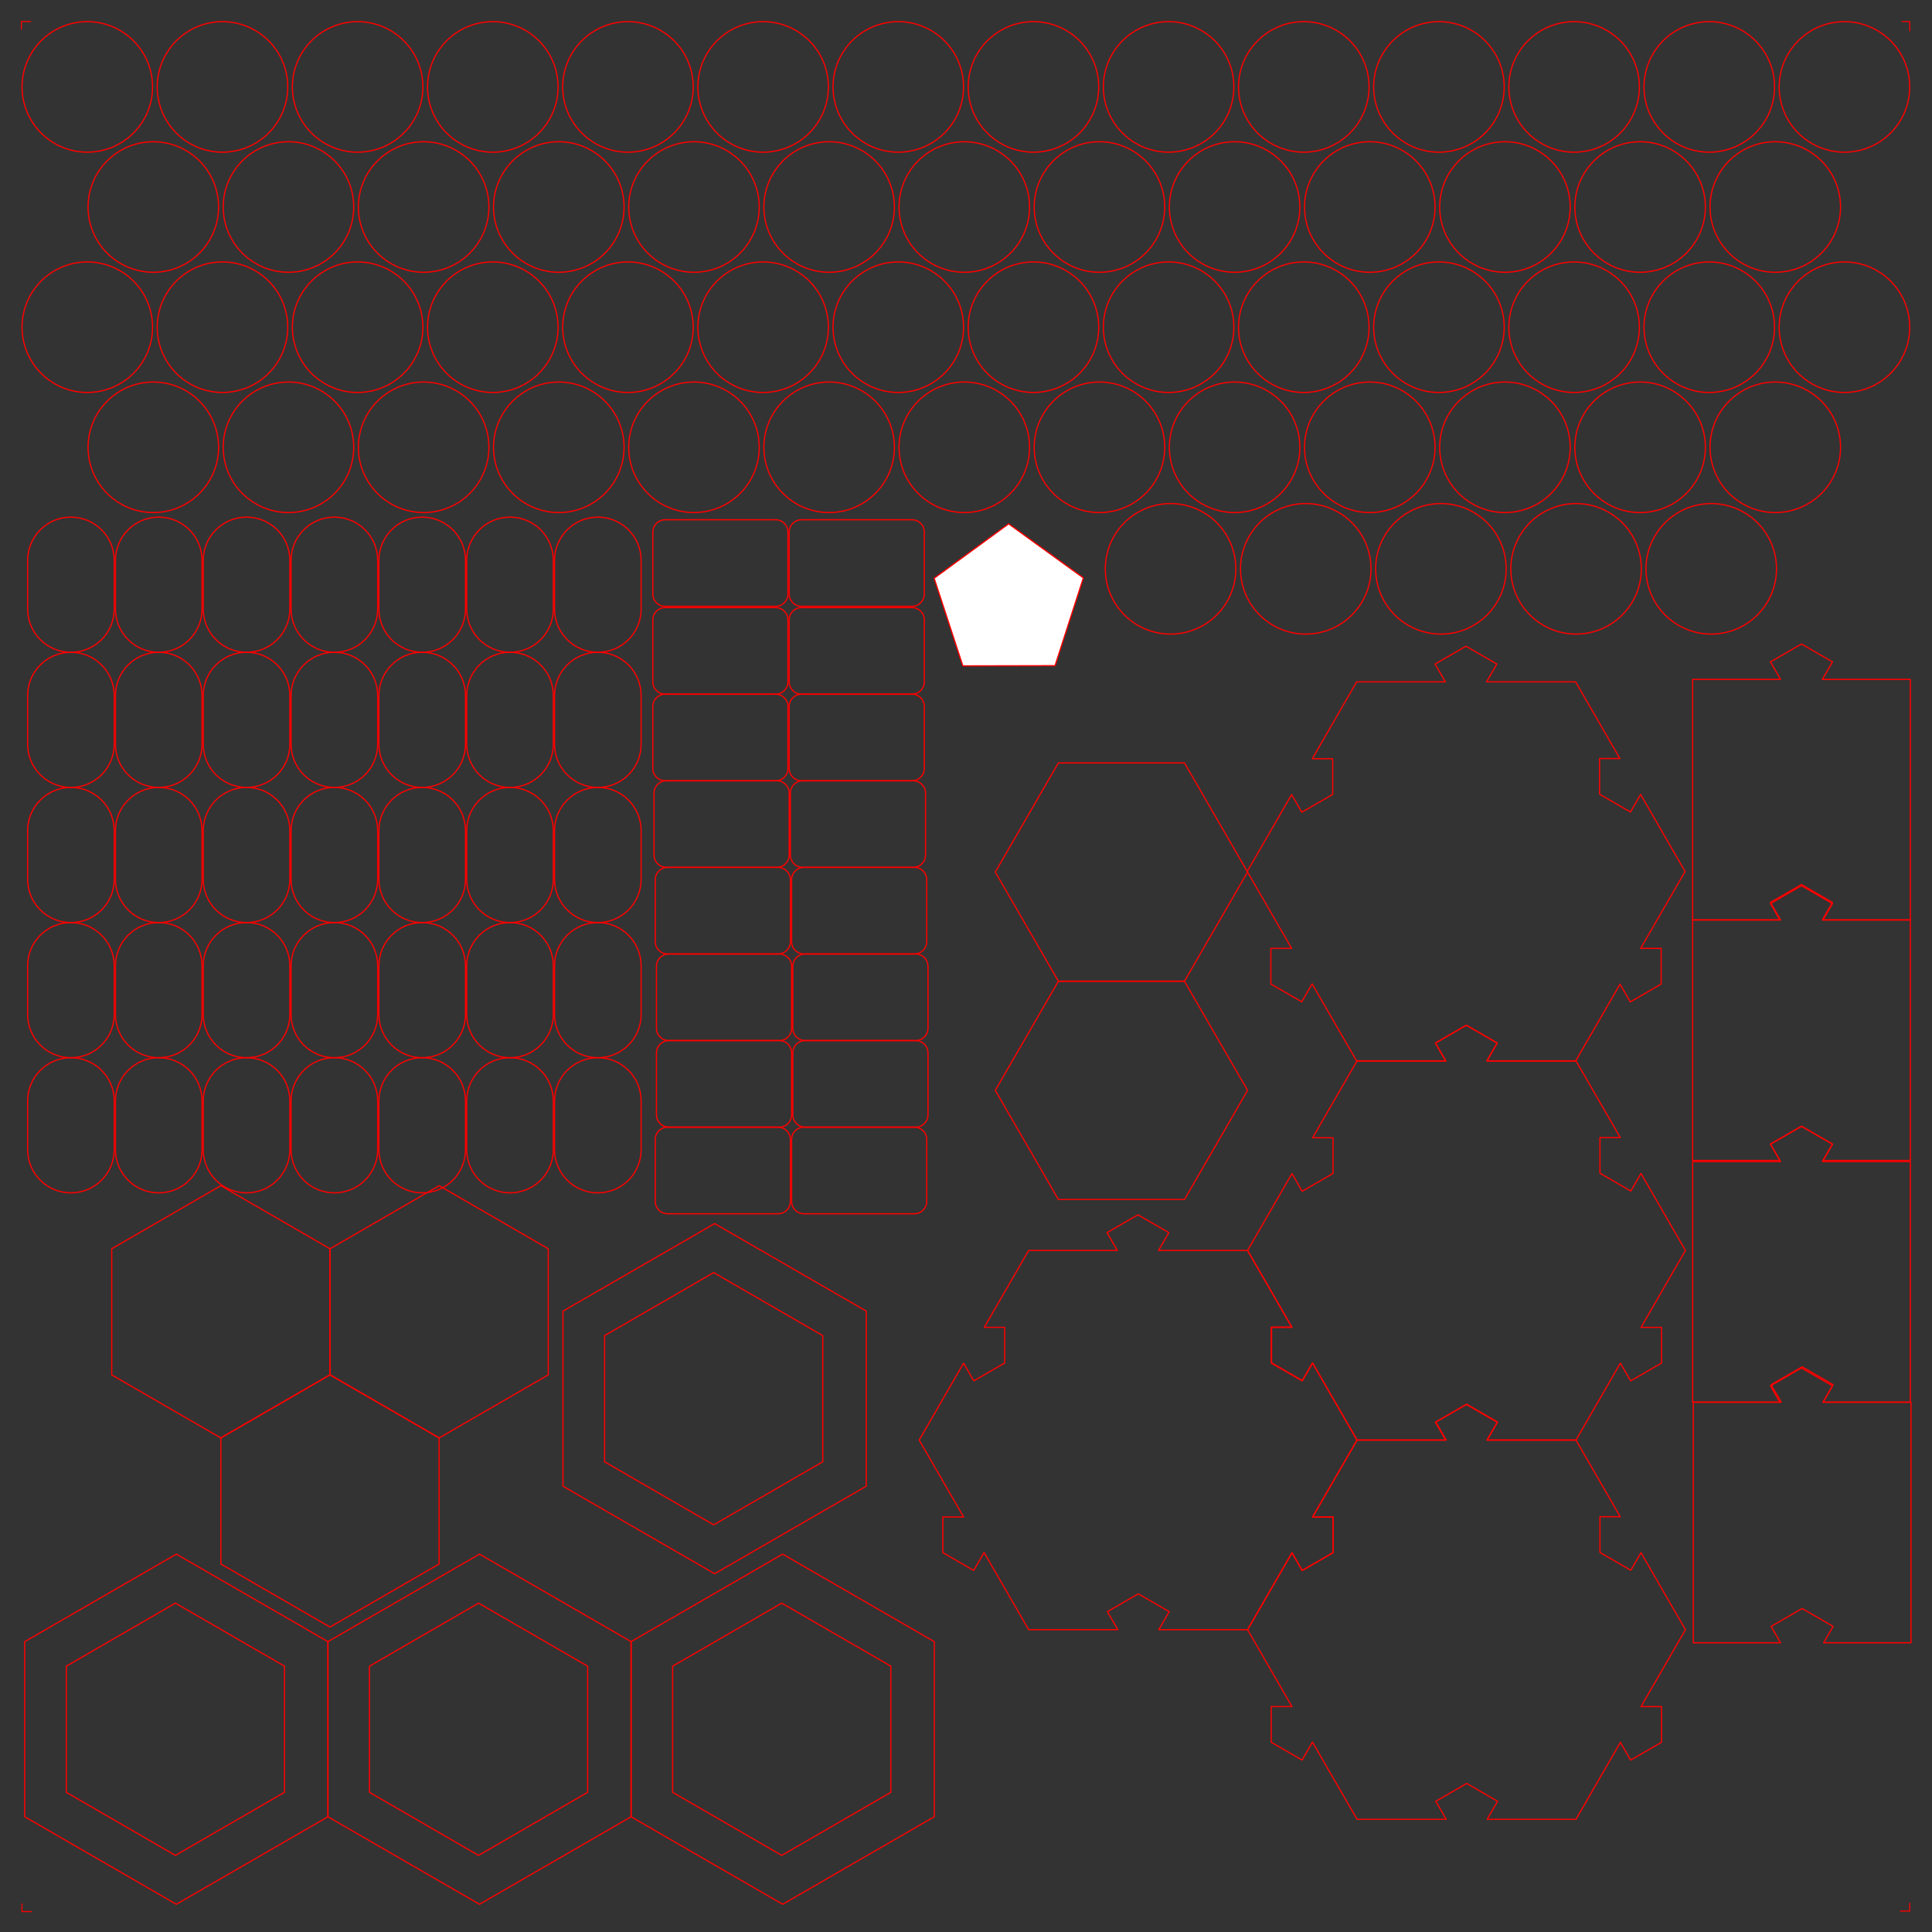 <?xml version="1.0" encoding="UTF-8" standalone="no"?>
<!-- Created with Inkscape (http://www.inkscape.org/) -->

<svg
   xmlns:dc="http://purl.org/dc/elements/1.1/"
   xmlns:cc="http://creativecommons.org/ns#"
   xmlns:rdf="http://www.w3.org/1999/02/22-rdf-syntax-ns#"
   xmlns:svg="http://www.w3.org/2000/svg"
   xmlns="http://www.w3.org/2000/svg"
   xmlns:sodipodi="http://sodipodi.sourceforge.net/DTD/sodipodi-0.dtd"
   xmlns:inkscape="http://www.inkscape.org/namespaces/inkscape"
   width="11in"
   height="11in"
   viewBox="0 0 279.4 279.4"
   version="1.1"
   id="svg8"
   inkscape:version="0.92.3 (2405546, 2018-03-11)"
   sodipodi:docname="chits 11x11-tgc.svg">
  <rect x="0" y="0" width="279.4" height="279.4" fill="#333333" stroke="none"/>
  <defs
     id="defs2">
    <inkscape:path-effect
       only_selected="false"
       apply_with_weight="true"
       apply_no_weight="true"
       helper_size="0"
       steps="2"
       weight="33.333"
       is_visible="true"
       id="path-effect6999"
       effect="bspline" />
    <inkscape:path-effect
       effect="bspline"
       id="path-effect7003"
       is_visible="true"
       weight="33.333"
       steps="2"
       helper_size="0"
       apply_no_weight="true"
       apply_with_weight="true"
       only_selected="false" />
    <inkscape:path-effect
       only_selected="false"
       apply_with_weight="true"
       apply_no_weight="true"
       helper_size="0"
       steps="2"
       weight="33.333"
       is_visible="true"
       id="path-effect7007"
       effect="bspline" />
    <inkscape:path-effect
       only_selected="false"
       apply_with_weight="true"
       apply_no_weight="true"
       helper_size="0"
       steps="2"
       weight="33.333"
       is_visible="true"
       id="path-effect7011"
       effect="bspline" />
  </defs>
  <sodipodi:namedview
     id="base"
     pagecolor="#ffffff"
     bordercolor="#666666"
     borderopacity="1.0"
     inkscape:pageopacity="0.0"
     inkscape:pageshadow="2"
     inkscape:zoom="0.49497475"
     inkscape:cx="482.51377"
     inkscape:cy="550.23061"
     inkscape:document-units="in"
     inkscape:current-layer="layer1"
     showgrid="false"
     units="in"
     inkscape:window-width="1920"
     inkscape:window-height="1017"
     inkscape:window-x="-8"
     inkscape:window-y="-8"
     inkscape:window-maximized="1"
     showguides="false"
     inkscape:guide-bbox="true"
     inkscape:snap-intersection-paths="false"
     inkscape:snap-object-midpoints="true"
     inkscape:snap-others="true"
     inkscape:object-nodes="true"
     inkscape:snap-global="true"
     inkscape:object-paths="false"
     inkscape:snap-nodes="false"
     inkscape:snap-bbox="false"
     inkscape:bbox-paths="true"
     inkscape:bbox-nodes="true"
     inkscape:snap-smooth-nodes="false"
     inkscape:measure-start="0,0"
     inkscape:measure-end="0,0"
     inkscape:snap-center="false">
    <sodipodi:guide
       position="17.239,276.357"
       orientation="0,1"
       id="guide4873"
       inkscape:locked="false" />
    <sodipodi:guide
       position="3.1,225.407"
       orientation="1,0"
       id="guide4875"
       inkscape:locked="false"
       inkscape:label=""
       inkscape:color="rgb(0,0,255)" />
    <sodipodi:guide
       position="276.263,134.56"
       orientation="1,0"
       id="guide4877"
       inkscape:locked="false" />
    <sodipodi:guide
       position="283.199,2.953"
       orientation="0,1"
       id="guide4879"
       inkscape:locked="false" />
  </sodipodi:namedview>
  <g
     inkscape:label="front"
     inkscape:groupmode="layer"
     id="layer1"
     transform="translate(0,-17.6)"
     style="display:inline">
    <path
       transform="rotate(-30)"
       style="opacity:1;fill:none;fill-opacity:1;fill-rule:nonzero;stroke:#ff0000;stroke-width:0.176;stroke-linecap:round;stroke-linejoin:round;stroke-miterlimit:4;stroke-dasharray:none;stroke-dashoffset:0;stroke-opacity:1"
       d="m 5.287,32.441 a 9.437,9.437 0 0 1 -9.437,9.437 9.437,9.437 0 0 1 -9.437,-9.437 9.437,9.437 0 0 1 9.437,-9.437 9.437,9.437 0 0 1 9.437,9.437 z"
       id="circle5436"
       inkscape:connector-curvature="0" />
    <path
       transform="matrix(0.749,0,0,0.75,-69.014,120.467)"
       style="opacity:1;fill:none;fill-opacity:1;stroke:#ff0000;stroke-width:0.235;stroke-linecap:round;stroke-linejoin:round;stroke-miterlimit:4;stroke-dasharray:none;stroke-opacity:1"
       d="M 197.996,127.952 176.932,140.113 155.869,127.952 V 103.63 L 176.932,91.469 197.996,103.63 Z"
       id="path5532"
       inkscape:connector-curvature="0" />
    <path
       transform="matrix(0,-0.749,0.75,0,75.335,307.808)"
       style="opacity:1;fill:none;fill-opacity:1;stroke:#ff0000;stroke-width:0.235;stroke-linecap:round;stroke-linejoin:round;stroke-miterlimit:4;stroke-dasharray:none;stroke-opacity:1"
       d="M 197.996,127.952 176.932,140.113 155.869,127.952 V 103.63 L 176.932,91.469 197.996,103.63 Z"
       id="path5542"
       inkscape:connector-curvature="0" />
    <path
       transform="matrix(0.749,0,0,0.75,-84.801,147.816)"
       style="opacity:1;fill:none;fill-opacity:1;stroke:#ff0000;stroke-width:0.235;stroke-linecap:round;stroke-linejoin:round;stroke-miterlimit:4;stroke-dasharray:none;stroke-opacity:1"
       d="M 197.996,127.952 176.932,140.113 155.869,127.952 V 103.63 L 176.932,91.469 197.996,103.63 Z"
       id="path6637"
       inkscape:connector-curvature="0" />
    <path
       transform="matrix(0,-0.749,0.75,0,75.335,276.235)"
       style="opacity:1;fill:none;fill-opacity:1;stroke:#ff0000;stroke-width:0.235;stroke-linecap:round;stroke-linejoin:round;stroke-miterlimit:4;stroke-dasharray:none;stroke-opacity:1"
       d="M 197.996,127.952 176.932,140.113 155.869,127.952 V 103.63 L 176.932,91.469 197.996,103.63 Z"
       id="path6693"
       inkscape:connector-curvature="0" />
    <path
       style="opacity:1;fill:none;fill-opacity:1;stroke:#ff0000;stroke-width:0.176;stroke-linecap:round;stroke-linejoin:round;stroke-miterlimit:4;stroke-dasharray:none;stroke-opacity:1"
       d="m 10.257,92.387 c 3.469,0 6.262,2.793 6.262,6.262 v 7.02 c 0,3.469 -2.793,6.262 -6.262,6.262 -3.469,0 -6.262,-2.793 -6.262,-6.262 v -7.02 c 0,-3.469 2.793,-6.262 6.262,-6.262 z"
       id="rect7283"
       inkscape:connector-curvature="0" />
    <path
       style="opacity:1;fill:none;fill-opacity:1;stroke:#ff0000;stroke-width:0.176;stroke-linecap:round;stroke-linejoin:round;stroke-miterlimit:4;stroke-dasharray:none;stroke-opacity:1"
       d="m 22.957,92.387 c 3.469,0 6.262,2.793 6.262,6.262 v 7.02 c 0,3.469 -2.793,6.262 -6.262,6.262 -3.469,0 -6.262,-2.793 -6.262,-6.262 v -7.02 c 0,-3.469 2.793,-6.262 6.262,-6.262 z"
       id="rect7291"
       inkscape:connector-curvature="0" />
    <path
       style="opacity:1;fill:none;fill-opacity:1;stroke:#ff0000;stroke-width:0.176;stroke-linecap:round;stroke-linejoin:round;stroke-miterlimit:4;stroke-dasharray:none;stroke-opacity:1"
       d="m 35.657,92.387 c 3.469,0 6.262,2.793 6.262,6.262 v 7.02 c 0,3.469 -2.793,6.262 -6.262,6.262 -3.469,0 -6.262,-2.793 -6.262,-6.262 v -7.02 c 0,-3.469 2.793,-6.262 6.262,-6.262 z"
       id="rect7299"
       inkscape:connector-curvature="0" />
    <path
       style="opacity:1;fill:none;fill-opacity:1;stroke:#ff0000;stroke-width:0.176;stroke-linecap:round;stroke-linejoin:round;stroke-miterlimit:4;stroke-dasharray:none;stroke-opacity:1"
       d="m 48.357,92.387 c 3.469,0 6.262,2.793 6.262,6.262 v 7.02 c 0,3.469 -2.793,6.262 -6.262,6.262 -3.469,0 -6.262,-2.793 -6.262,-6.262 v -7.02 c 0,-3.469 2.793,-6.262 6.262,-6.262 z"
       id="rect7307"
       inkscape:connector-curvature="0" />
    <path
       style="opacity:1;fill:none;fill-opacity:1;stroke:#ff0000;stroke-width:0.176;stroke-linecap:round;stroke-linejoin:round;stroke-miterlimit:4;stroke-dasharray:none;stroke-opacity:1"
       d="m 61.057,92.387 c 3.469,0 6.262,2.793 6.262,6.262 v 7.02 c 0,3.469 -2.793,6.262 -6.262,6.262 -3.469,0 -6.262,-2.793 -6.262,-6.262 v -7.02 c 0,-3.469 2.793,-6.262 6.262,-6.262 z"
       id="rect7315"
       inkscape:connector-curvature="0" />
    <path
       transform="rotate(1.214,2175.957,-127.967)"
       style="opacity:1;fill:#ffffff;fill-opacity:1;fill-rule:nonzero;stroke:#ff0000;stroke-width:0.176;stroke-linecap:round;stroke-linejoin:round;stroke-miterlimit:4;stroke-dasharray:none;stroke-dashoffset:0;stroke-opacity:1"
       inkscape:transform-center-x="0.0078585736"
       inkscape:transform-center-y="-1.0759755"
       d="m 158.157,156.683 -13.334,0.312 -4.418,-12.585 10.604,-8.091 10.971,7.585 z"
       id="path5095"
       inkscape:connector-curvature="0" />
    <path
       style="opacity:1;fill:none;fill-opacity:1;stroke:#ff0000;stroke-width:0.176;stroke-linecap:round;stroke-linejoin:round;stroke-miterlimit:4;stroke-dasharray:none;stroke-opacity:1"
       d="m 10.257,111.931 c 3.469,0 6.262,2.793 6.262,6.262 v 7.02 c 0,3.469 -2.793,6.262 -6.262,6.262 -3.469,0 -6.262,-2.793 -6.262,-6.262 v -7.02 c 0,-3.469 2.793,-6.262 6.262,-6.262 z"
       id="rect5301"
       inkscape:connector-curvature="0" />
    <path
       style="opacity:1;fill:none;fill-opacity:1;stroke:#ff0000;stroke-width:0.176;stroke-linecap:round;stroke-linejoin:round;stroke-miterlimit:4;stroke-dasharray:none;stroke-opacity:1"
       d="m 22.957,111.931 c 3.469,0 6.262,2.793 6.262,6.262 v 7.02 c 0,3.469 -2.793,6.262 -6.262,6.262 -3.469,0 -6.262,-2.793 -6.262,-6.262 v -7.02 c 0,-3.469 2.793,-6.262 6.262,-6.262 z"
       id="rect5309"
       inkscape:connector-curvature="0" />
    <path
       style="opacity:1;fill:none;fill-opacity:1;stroke:#ff0000;stroke-width:0.176;stroke-linecap:round;stroke-linejoin:round;stroke-miterlimit:4;stroke-dasharray:none;stroke-opacity:1"
       d="m 35.657,111.931 c 3.469,0 6.262,2.793 6.262,6.262 v 7.02 c 0,3.469 -2.793,6.262 -6.262,6.262 -3.469,0 -6.262,-2.793 -6.262,-6.262 v -7.02 c 0,-3.469 2.793,-6.262 6.262,-6.262 z"
       id="rect5317"
       inkscape:connector-curvature="0" />
    <path
       style="opacity:1;fill:none;fill-opacity:1;stroke:#ff0000;stroke-width:0.176;stroke-linecap:round;stroke-linejoin:round;stroke-miterlimit:4;stroke-dasharray:none;stroke-opacity:1"
       d="m 48.357,111.931 c 3.469,0 6.262,2.793 6.262,6.262 v 7.02 c 0,3.469 -2.793,6.262 -6.262,6.262 -3.469,0 -6.262,-2.793 -6.262,-6.262 v -7.02 c 0,-3.469 2.793,-6.262 6.262,-6.262 z"
       id="rect5325"
       inkscape:connector-curvature="0" />
    <path
       style="opacity:1;fill:none;fill-opacity:1;stroke:#ff0000;stroke-width:0.176;stroke-linecap:round;stroke-linejoin:round;stroke-miterlimit:4;stroke-dasharray:none;stroke-opacity:1"
       d="m 61.057,111.931 c 3.469,0 6.262,2.793 6.262,6.262 v 7.02 c 0,3.469 -2.793,6.262 -6.262,6.262 -3.469,0 -6.262,-2.793 -6.262,-6.262 v -7.02 c 0,-3.469 2.793,-6.262 6.262,-6.262 z"
       id="rect5333"
       inkscape:connector-curvature="0" />
    <path
       style="opacity:1;fill:none;fill-opacity:1;stroke:#ff0000;stroke-width:0.176;stroke-linecap:round;stroke-linejoin:round;stroke-miterlimit:4;stroke-dasharray:none;stroke-opacity:1"
       d="m 10.257,131.474 c 3.469,0 6.262,2.793 6.262,6.262 v 7.02 c 0,3.469 -2.793,6.262 -6.262,6.262 -3.469,0 -6.262,-2.793 -6.262,-6.262 v -7.02 c 0,-3.469 2.793,-6.262 6.262,-6.262 z"
       id="rect5341"
       inkscape:connector-curvature="0" />
    <path
       style="opacity:1;fill:none;fill-opacity:1;stroke:#ff0000;stroke-width:0.176;stroke-linecap:round;stroke-linejoin:round;stroke-miterlimit:4;stroke-dasharray:none;stroke-opacity:1"
       d="m 22.957,131.474 c 3.469,0 6.262,2.793 6.262,6.262 v 7.02 c 0,3.469 -2.793,6.262 -6.262,6.262 -3.469,0 -6.262,-2.793 -6.262,-6.262 v -7.02 c 0,-3.469 2.793,-6.262 6.262,-6.262 z"
       id="rect5349"
       inkscape:connector-curvature="0" />
    <path
       style="opacity:1;fill:none;fill-opacity:1;stroke:#ff0000;stroke-width:0.176;stroke-linecap:round;stroke-linejoin:round;stroke-miterlimit:4;stroke-dasharray:none;stroke-opacity:1"
       d="m 35.657,131.474 c 3.469,0 6.262,2.793 6.262,6.262 v 7.02 c 0,3.469 -2.793,6.262 -6.262,6.262 -3.469,0 -6.262,-2.793 -6.262,-6.262 v -7.02 c 0,-3.469 2.793,-6.262 6.262,-6.262 z"
       id="rect5357"
       inkscape:connector-curvature="0" />
    <path
       style="opacity:1;fill:none;fill-opacity:1;stroke:#ff0000;stroke-width:0.176;stroke-linecap:round;stroke-linejoin:round;stroke-miterlimit:4;stroke-dasharray:none;stroke-opacity:1"
       d="m 48.357,131.474 c 3.469,0 6.262,2.793 6.262,6.262 v 7.02 c 0,3.469 -2.793,6.262 -6.262,6.262 -3.469,0 -6.262,-2.793 -6.262,-6.262 v -7.02 c 0,-3.469 2.793,-6.262 6.262,-6.262 z"
       id="rect5365"
       inkscape:connector-curvature="0" />
    <path
       style="opacity:1;fill:none;fill-opacity:1;stroke:#ff0000;stroke-width:0.176;stroke-linecap:round;stroke-linejoin:round;stroke-miterlimit:4;stroke-dasharray:none;stroke-opacity:1"
       d="m 61.057,131.474 c 3.469,0 6.262,2.793 6.262,6.262 v 7.02 c 0,3.469 -2.793,6.262 -6.262,6.262 -3.469,0 -6.262,-2.793 -6.262,-6.262 v -7.02 c 0,-3.469 2.793,-6.262 6.262,-6.262 z"
       id="rect5373"
       inkscape:connector-curvature="0" />
    <path
       style="opacity:1;fill:none;fill-opacity:1;stroke:#ff0000;stroke-width:0.176;stroke-linecap:round;stroke-linejoin:round;stroke-miterlimit:4;stroke-dasharray:none;stroke-opacity:1"
       d="m 10.257,151.017 c 3.469,0 6.262,2.793 6.262,6.262 v 7.02 c 0,3.469 -2.793,6.262 -6.262,6.262 -3.469,0 -6.262,-2.793 -6.262,-6.262 v -7.02 c 0,-3.469 2.793,-6.262 6.262,-6.262 z"
       id="rect5381"
       inkscape:connector-curvature="0" />
    <path
       style="opacity:1;fill:none;fill-opacity:1;stroke:#ff0000;stroke-width:0.176;stroke-linecap:round;stroke-linejoin:round;stroke-miterlimit:4;stroke-dasharray:none;stroke-opacity:1"
       d="m 22.957,151.017 c 3.469,0 6.262,2.793 6.262,6.262 v 7.02 c 0,3.469 -2.793,6.262 -6.262,6.262 -3.469,0 -6.262,-2.793 -6.262,-6.262 v -7.02 c 0,-3.469 2.793,-6.262 6.262,-6.262 z"
       id="rect5389"
       inkscape:connector-curvature="0" />
    <path
       style="opacity:1;fill:none;fill-opacity:1;stroke:#ff0000;stroke-width:0.176;stroke-linecap:round;stroke-linejoin:round;stroke-miterlimit:4;stroke-dasharray:none;stroke-opacity:1"
       d="m 35.657,151.017 c 3.469,0 6.262,2.793 6.262,6.262 v 7.02 c 0,3.469 -2.793,6.262 -6.262,6.262 -3.469,0 -6.262,-2.793 -6.262,-6.262 v -7.02 c 0,-3.469 2.793,-6.262 6.262,-6.262 z"
       id="rect5397"
       inkscape:connector-curvature="0" />
    <path
       style="opacity:1;fill:none;fill-opacity:1;stroke:#ff0000;stroke-width:0.176;stroke-linecap:round;stroke-linejoin:round;stroke-miterlimit:4;stroke-dasharray:none;stroke-opacity:1"
       d="m 48.357,151.017 c 3.469,0 6.262,2.793 6.262,6.262 v 7.02 c 0,3.469 -2.793,6.262 -6.262,6.262 -3.469,0 -6.262,-2.793 -6.262,-6.262 v -7.02 c 0,-3.469 2.793,-6.262 6.262,-6.262 z"
       id="rect5405"
       inkscape:connector-curvature="0" />
    <path
       style="opacity:1;fill:none;fill-opacity:1;stroke:#ff0000;stroke-width:0.176;stroke-linecap:round;stroke-linejoin:round;stroke-miterlimit:4;stroke-dasharray:none;stroke-opacity:1"
       d="m 61.057,151.017 c 3.469,0 6.262,2.793 6.262,6.262 v 7.02 c 0,3.469 -2.793,6.262 -6.262,6.262 -3.469,0 -6.262,-2.793 -6.262,-6.262 v -7.02 c 0,-3.469 2.793,-6.262 6.262,-6.262 z"
       id="rect5413"
       inkscape:connector-curvature="0" />
    <path
       style="opacity:1;fill:none;fill-opacity:1;stroke:#ff0000;stroke-width:0.176;stroke-linecap:round;stroke-linejoin:round;stroke-miterlimit:4;stroke-dasharray:none;stroke-opacity:1"
       d="m 10.257,170.561 c 3.469,0 6.262,2.793 6.262,6.262 v 7.02 c 0,3.469 -2.793,6.262 -6.262,6.262 -3.469,0 -6.262,-2.793 -6.262,-6.262 v -7.02 c 0,-3.469 2.793,-6.262 6.262,-6.262 z"
       id="rect5421"
       inkscape:connector-curvature="0" />
    <path
       style="opacity:1;fill:none;fill-opacity:1;stroke:#ff0000;stroke-width:0.176;stroke-linecap:round;stroke-linejoin:round;stroke-miterlimit:4;stroke-dasharray:none;stroke-opacity:1"
       d="m 22.957,170.561 c 3.469,0 6.262,2.793 6.262,6.262 v 7.02 c 0,3.469 -2.793,6.262 -6.262,6.262 -3.469,0 -6.262,-2.793 -6.262,-6.262 v -7.02 c 0,-3.469 2.793,-6.262 6.262,-6.262 z"
       id="rect5429"
       inkscape:connector-curvature="0" />
    <path
       style="opacity:1;fill:none;fill-opacity:1;stroke:#ff0000;stroke-width:0.176;stroke-linecap:round;stroke-linejoin:round;stroke-miterlimit:4;stroke-dasharray:none;stroke-opacity:1"
       d="m 35.657,170.561 c 3.469,0 6.262,2.793 6.262,6.262 v 7.02 c 0,3.469 -2.793,6.262 -6.262,6.262 -3.469,0 -6.262,-2.793 -6.262,-6.262 v -7.02 c 0,-3.469 2.793,-6.262 6.262,-6.262 z"
       id="rect5437"
       inkscape:connector-curvature="0" />
    <path
       style="opacity:1;fill:none;fill-opacity:1;stroke:#ff0000;stroke-width:0.176;stroke-linecap:round;stroke-linejoin:round;stroke-miterlimit:4;stroke-dasharray:none;stroke-opacity:1"
       d="m 48.357,170.561 c 3.469,0 6.262,2.793 6.262,6.262 v 7.02 c 0,3.469 -2.793,6.262 -6.262,6.262 -3.469,0 -6.262,-2.793 -6.262,-6.262 v -7.02 c 0,-3.469 2.793,-6.262 6.262,-6.262 z"
       id="rect5445"
       inkscape:connector-curvature="0" />
    <path
       style="opacity:1;fill:none;fill-opacity:1;stroke:#ff0000;stroke-width:0.176;stroke-linecap:round;stroke-linejoin:round;stroke-miterlimit:4;stroke-dasharray:none;stroke-opacity:1"
       d="m 61.057,170.561 c 3.469,0 6.262,2.793 6.262,6.262 v 7.02 c 0,3.469 -2.793,6.262 -6.262,6.262 -3.469,0 -6.262,-2.793 -6.262,-6.262 v -7.02 c 0,-3.469 2.793,-6.262 6.262,-6.262 z"
       id="rect5453"
       inkscape:connector-curvature="0" />
    <path
       transform="matrix(0.749,0,0,0.75,-100.588,120.467)"
       style="opacity:1;fill:none;fill-opacity:1;stroke:#ff0000;stroke-width:0.235;stroke-linecap:round;stroke-linejoin:round;stroke-miterlimit:4;stroke-dasharray:none;stroke-opacity:1"
       d="M 197.996,127.952 176.932,140.113 155.869,127.952 V 103.63 L 176.932,91.469 197.996,103.63 Z"
       id="path5457"
       inkscape:connector-curvature="0" />
    <path
       transform="rotate(90)"
       style="opacity:1;fill:none;fill-opacity:1;stroke:#ff0000;stroke-width:0.176;stroke-linecap:round;stroke-linejoin:round;stroke-miterlimit:4;stroke-dasharray:none;stroke-opacity:1"
       d="m 94.55,-113.95 h 8.954 c 0.989,0 1.785,0.796 1.785,1.785 v 15.973 c 0,0.989 -0.796,1.785 -1.785,1.785 h -8.954 c -0.989,0 -1.785,-0.796 -1.785,-1.785 v -15.973 c 0,-0.989 0.796,-1.785 1.785,-1.785 z"
       id="rect5701"
       inkscape:connector-curvature="0" />
    <path
       transform="rotate(90)"
       style="opacity:1;fill:none;fill-opacity:1;stroke:#ff0000;stroke-width:0.176;stroke-linecap:round;stroke-linejoin:round;stroke-miterlimit:4;stroke-dasharray:none;stroke-opacity:1"
       d="m 94.55,-133.67 h 8.954 c 0.989,0 1.785,0.796 1.785,1.785 v 15.973 c 0,0.989 -0.796,1.785 -1.785,1.785 h -8.954 c -0.989,0 -1.785,-0.796 -1.785,-1.785 v -15.973 c 0,-0.989 0.796,-1.785 1.785,-1.785 z"
       id="rect5713"
       inkscape:connector-curvature="0" />
    <g
       transform="scale(1,1)"
       style="font-style:normal;font-weight:normal;font-size:5.363px;line-height:125%;font-family:sans-serif;letter-spacing:0px;word-spacing:0px;fill:#ffffff;fill-opacity:1;stroke:none;stroke-width:1.144;stroke-linecap:butt;stroke-linejoin:miter;stroke-miterlimit:4;stroke-dasharray:none;stroke-opacity:1"
       id="text4669" />
    <g
       transform="scale(1,1)"
       style="font-style:normal;font-weight:normal;font-size:5.363px;line-height:125%;font-family:sans-serif;letter-spacing:0px;word-spacing:0px;fill:#ffffff;fill-opacity:1;stroke:none;stroke-width:1.144;stroke-linecap:butt;stroke-linejoin:miter;stroke-miterlimit:4;stroke-dasharray:none;stroke-opacity:1"
       id="text5953" />
    <g
       transform="scale(1,1)"
       style="font-style:normal;font-weight:normal;font-size:5.363px;line-height:125%;font-family:sans-serif;letter-spacing:0px;word-spacing:0px;fill:#ffffff;fill-opacity:1;stroke:none;stroke-width:1.144;stroke-linecap:butt;stroke-linejoin:miter;stroke-miterlimit:4;stroke-dasharray:none;stroke-opacity:1"
       id="text5963" />
    <g
       transform="scale(1,1)"
       style="font-style:normal;font-weight:normal;font-size:5.363px;line-height:125%;font-family:sans-serif;letter-spacing:0px;word-spacing:0px;fill:#ffffff;fill-opacity:1;stroke:none;stroke-width:1.144;stroke-linecap:butt;stroke-linejoin:miter;stroke-miterlimit:4;stroke-dasharray:none;stroke-opacity:1"
       id="text5973" />
    <path
       style="display:inline;opacity:1;fill:none;fill-opacity:1;fill-rule:nonzero;stroke:#ff0000;stroke-width:0.176;stroke-linecap:round;stroke-linejoin:round;stroke-miterlimit:4;stroke-dasharray:none;stroke-dashoffset:0;stroke-opacity:1"
       d="m 164.585,193.292 -0.021,0.035 -0.019,-0.034 -4.447,2.567 1.487,2.576 H 148.759 l -6.42,11.12 h 2.952 l -5.3e-4,5.136 h -0.039 l 0.02,0.035 -4.448,2.567 -1.475,-2.554 -6.419,11.118 6.42,11.119 -3.002,5.3e-4 -0.001,5.135 h 0.04 l -0.02,0.034 4.447,2.568 1.501,-2.6 6.446,11.165 12.889,5.3e-4 0.003,-0.005 -1.502,-2.602 4.447,-2.567 0.02,0.034 0.02,-0.035 4.447,2.568 -1.502,2.601 0.003,0.005 12.837,5.3e-4 6.423,-11.125 1.482,2.566 4.447,-2.567 -0.02,-0.035 h 0.039 v -5.135 h -2.964 l 6.423,-11.124 -6.429,-11.136 -1.468,2.541 -4.447,-2.568 0.02,-0.034 h -0.04 l 0.001,-5.136 h 2.934 l -6.402,-11.09 h -12.877 l 1.487,-2.576 z"
       id="path4633"
       inkscape:connector-curvature="0" />
    <path
       style="display:inline;opacity:1;fill:none;fill-opacity:1;fill-rule:nonzero;stroke:#ff0000;stroke-width:0.176;stroke-linecap:round;stroke-linejoin:round;stroke-miterlimit:4;stroke-dasharray:none;stroke-dashoffset:0;stroke-opacity:1"
       d="m 212.077,220.714 -0.021,0.035 -0.019,-0.034 -4.447,2.567 1.487,2.576 h -12.826 l -6.42,11.12 h 2.952 l -5.3e-4,5.136 h -0.039 l 0.02,0.035 -4.448,2.567 -1.475,-2.554 -6.419,11.118 6.42,11.119 -3.002,5.2e-4 -0.001,5.135 h 0.04 l -0.02,0.034 4.447,2.568 1.501,-2.6 6.446,11.165 12.889,5.3e-4 0.003,-0.005 -1.502,-2.602 4.447,-2.567 0.02,0.034 0.02,-0.035 4.447,2.568 -1.502,2.601 0.003,0.005 12.837,5.3e-4 6.423,-11.125 1.482,2.566 4.447,-2.567 -0.02,-0.035 h 0.039 v -5.135 h -2.964 l 6.423,-11.124 -6.429,-11.136 -1.468,2.541 -4.447,-2.568 0.02,-0.034 h -0.04 l 0.001,-5.136 h 2.934 l -6.402,-11.09 h -12.877 l 1.487,-2.576 z"
       id="path4641"
       inkscape:connector-curvature="0" />
    <path
       style="display:inline;opacity:1;fill:none;fill-opacity:1;fill-rule:nonzero;stroke:#ff0000;stroke-width:0.176;stroke-linecap:round;stroke-linejoin:round;stroke-miterlimit:4;stroke-dasharray:none;stroke-dashoffset:0;stroke-opacity:1"
       d="m 212.077,165.872 -0.021,0.035 -0.019,-0.034 -4.447,2.567 1.487,2.576 h -12.826 l -6.42,11.12 h 2.952 l -5.3e-4,5.136 h -0.039 l 0.02,0.035 -4.448,2.567 -1.475,-2.554 -6.419,11.118 6.42,11.119 -3.002,5.3e-4 -0.001,5.135 h 0.04 l -0.02,0.034 4.447,2.568 1.501,-2.6 6.446,11.165 12.889,5.3e-4 0.003,-0.005 -1.502,-2.602 4.447,-2.567 0.02,0.034 0.02,-0.035 4.447,2.568 -1.502,2.601 0.003,0.005 12.837,5.3e-4 6.423,-11.125 1.482,2.566 4.447,-2.567 -0.02,-0.035 h 0.039 v -5.135 h -2.964 l 6.423,-11.124 -6.429,-11.136 -1.468,2.541 -4.447,-2.568 0.02,-0.034 h -0.04 l 10e-4,-5.136 h 2.934 l -6.402,-11.09 H 215.037 l 1.487,-2.576 z"
       id="path4657"
       inkscape:connector-curvature="0" />
    <path
       style="display:inline;opacity:1;fill:none;fill-opacity:1;fill-rule:nonzero;stroke:#ff0000;stroke-width:0.176;stroke-linecap:round;stroke-linejoin:round;stroke-miterlimit:4;stroke-dasharray:none;stroke-dashoffset:0;stroke-opacity:1"
       d="m 212.025,111.062 -0.021,0.035 -0.019,-0.034 -4.447,2.567 1.487,2.576 h -12.826 l -6.42,11.12 h 2.952 l -5.3e-4,5.136 h -0.039 l 0.02,0.035 -4.448,2.567 -1.475,-2.554 -6.419,11.118 6.42,11.119 -3.002,5.2e-4 -0.001,5.135 h 0.04 l -0.02,0.034 4.447,2.568 1.501,-2.6 6.446,11.165 12.889,5.3e-4 0.003,-0.005 -1.502,-2.602 4.447,-2.567 0.02,0.034 0.02,-0.035 4.447,2.568 -1.502,2.601 0.003,0.005 12.837,5.3e-4 6.423,-11.125 1.482,2.566 4.447,-2.567 -0.02,-0.035 h 0.039 v -5.135 h -2.964 l 6.423,-11.124 -6.429,-11.136 -1.468,2.541 -4.447,-2.568 0.02,-0.034 h -0.04 l 0.001,-5.136 h 2.934 l -6.402,-11.09 h -12.877 l 1.487,-2.576 z"
       id="path4681"
       inkscape:connector-curvature="0" />
    <path
       style="display:inline;opacity:1;vector-effect:none;fill:none;fill-opacity:1;fill-rule:evenodd;stroke:#ff0000;stroke-width:0.176;stroke-linecap:round;stroke-linejoin:round;stroke-miterlimit:4;stroke-dasharray:none;stroke-dashoffset:0;stroke-opacity:1"
       d="m -91.779,-184.594 v 1.37"
       id="path5424"
       inkscape:connector-curvature="0" />
    <path
       inkscape:connector-curvature="0"
       id="path5426"
       d="m -93.149,-184.594 h 1.37"
       style="display:inline;opacity:1;vector-effect:none;fill:none;fill-opacity:1;fill-rule:evenodd;stroke:#ff0000;stroke-width:0.176;stroke-linecap:round;stroke-linejoin:round;stroke-miterlimit:4;stroke-dasharray:none;stroke-dashoffset:0;stroke-opacity:1" />
    <path
       transform="matrix(1.041,0,0,1.041,-114.842,147.132)"
       style="display:inline;opacity:1;fill:none;fill-opacity:1;stroke:#ff0000;stroke-width:0.169;stroke-linecap:round;stroke-linejoin:round;stroke-miterlimit:4;stroke-dasharray:none;stroke-opacity:1"
       d="M 197.996,127.952 176.932,140.113 155.869,127.952 V 103.63 L 176.932,91.469 197.996,103.63 Z"
       id="path23181"
       inkscape:connector-curvature="0" />
    <path
       transform="matrix(0.749,0,0,0.75,-63.314,180.836)"
       style="display:inline;opacity:1;fill:none;fill-opacity:1;stroke:#ff0000;stroke-width:0.235;stroke-linecap:round;stroke-linejoin:round;stroke-miterlimit:4;stroke-dasharray:none;stroke-opacity:1"
       d="M 197.996,127.952 176.932,140.113 155.869,127.952 V 103.63 L 176.932,91.469 197.996,103.63 Z"
       id="path23185"
       inkscape:connector-curvature="0" />
    <path
       transform="matrix(1.041,0,0,1.041,-71,147.132)"
       style="display:inline;opacity:1;fill:none;fill-opacity:1;stroke:#ff0000;stroke-width:0.169;stroke-linecap:round;stroke-linejoin:round;stroke-miterlimit:4;stroke-dasharray:none;stroke-opacity:1"
       d="M 197.996,127.952 176.932,140.113 155.869,127.952 V 103.63 L 176.932,91.469 197.996,103.63 Z"
       id="path5106-0"
       inkscape:connector-curvature="0" />
    <path
       transform="matrix(0.749,0,0,0.75,-19.471,180.836)"
       style="display:inline;opacity:1;fill:none;fill-opacity:1;stroke:#ff0000;stroke-width:0.235;stroke-linecap:round;stroke-linejoin:round;stroke-miterlimit:4;stroke-dasharray:none;stroke-opacity:1"
       d="M 197.996,127.952 176.932,140.113 155.869,127.952 V 103.63 L 176.932,91.469 197.996,103.63 Z"
       id="path5567"
       inkscape:connector-curvature="0" />
    <g
       aria-label="y"
       transform="scale(0.999,1.001)"
       style="font-style:normal;font-variant:normal;font-weight:normal;font-stretch:normal;font-size:13.481px;line-height:9.028px;font-family:'Times New Roman';-inkscape-font-specification:'Times New Roman, ';text-align:center;letter-spacing:0px;word-spacing:0px;writing-mode:lr-tb;text-anchor:middle;display:inline;vector-effect:none;fill:none;fill-opacity:1;stroke:#0000ff;stroke-width:0.176;stroke-linecap:butt;stroke-linejoin:miter;stroke-miterlimit:4;stroke-dasharray:none;stroke-dashoffset:0;stroke-opacity:1"
       id="text25101" />
    <path
       transform="matrix(1.041,0,0,1.041,-158.684,147.132)"
       style="display:inline;opacity:1;fill:none;fill-opacity:1;stroke:#ff0000;stroke-width:0.169;stroke-linecap:round;stroke-linejoin:round;stroke-miterlimit:4;stroke-dasharray:none;stroke-opacity:1"
       d="M 197.996,127.952 176.932,140.113 155.869,127.952 V 103.63 L 176.932,91.469 197.996,103.63 Z"
       id="path25107"
       inkscape:connector-curvature="0" />
    <path
       transform="matrix(0.749,0,0,0.75,-107.156,180.836)"
       style="display:inline;opacity:1;fill:none;fill-opacity:1;stroke:#ff0000;stroke-width:0.235;stroke-linecap:round;stroke-linejoin:round;stroke-miterlimit:4;stroke-dasharray:none;stroke-opacity:1"
       d="M 197.996,127.952 176.932,140.113 155.869,127.952 V 103.63 L 176.932,91.469 197.996,103.63 Z"
       id="path25109"
       inkscape:connector-curvature="0" />
    <path
       transform="matrix(1.041,0,0,1.041,-80.842,99.331)"
       style="display:inline;opacity:1;fill:none;fill-opacity:1;stroke:#ff0000;stroke-width:0.169;stroke-linecap:round;stroke-linejoin:round;stroke-miterlimit:4;stroke-dasharray:none;stroke-opacity:1"
       d="M 197.996,127.952 176.932,140.113 155.869,127.952 V 103.63 L 176.932,91.469 197.996,103.63 Z"
       id="path25123"
       inkscape:connector-curvature="0" />
    <path
       transform="matrix(0.749,0,0,0.75,-29.313,133.034)"
       style="display:inline;opacity:1;fill:none;fill-opacity:1;stroke:#ff0000;stroke-width:0.235;stroke-linecap:round;stroke-linejoin:round;stroke-miterlimit:4;stroke-dasharray:none;stroke-opacity:1"
       d="M 197.996,127.952 176.932,140.113 155.869,127.952 V 103.63 L 176.932,91.469 197.996,103.63 Z"
       id="path25127"
       inkscape:connector-curvature="0" />
    <path
       transform="rotate(-30)"
       style="opacity:1;fill:none;fill-opacity:1;fill-rule:nonzero;stroke:#ff0000;stroke-width:0.176;stroke-linecap:round;stroke-linejoin:round;stroke-miterlimit:4;stroke-dasharray:none;stroke-dashoffset:0;stroke-opacity:1"
       d="m 208.425,149.722 a 9.437,9.437 0 0 1 -9.437,9.437 9.437,9.437 0 0 1 -9.437,-9.437 9.437,9.437 0 0 1 9.437,-9.437 9.437,9.437 0 0 1 9.437,9.437 z"
       id="circle6110"
       inkscape:connector-curvature="0" />
    <path
       transform="rotate(-30)"
       style="opacity:1;fill:none;fill-opacity:1;fill-rule:nonzero;stroke:#ff0000;stroke-width:0.176;stroke-linecap:round;stroke-linejoin:round;stroke-miterlimit:4;stroke-dasharray:none;stroke-dashoffset:0;stroke-opacity:1"
       d="m 174.568,130.175 a 9.437,9.437 0 0 1 -9.437,9.437 9.437,9.437 0 0 1 -9.437,-9.437 9.437,9.437 0 0 1 9.437,-9.437 9.437,9.437 0 0 1 9.437,9.437 z"
       id="circle6112"
       inkscape:connector-curvature="0" />
    <path
       transform="rotate(-30)"
       style="opacity:1;fill:none;fill-opacity:1;fill-rule:nonzero;stroke:#ff0000;stroke-width:0.176;stroke-linecap:round;stroke-linejoin:round;stroke-miterlimit:4;stroke-dasharray:none;stroke-dashoffset:0;stroke-opacity:1"
       d="m 140.712,110.629 a 9.437,9.437 0 0 1 -9.437,9.437 9.437,9.437 0 0 1 -9.437,-9.437 9.437,9.437 0 0 1 9.437,-9.437 9.437,9.437 0 0 1 9.437,9.437 z"
       id="circle6114"
       inkscape:connector-curvature="0" />
    <path
       transform="rotate(-30)"
       style="opacity:1;fill:none;fill-opacity:1;fill-rule:nonzero;stroke:#ff0000;stroke-width:0.176;stroke-linecap:round;stroke-linejoin:round;stroke-miterlimit:4;stroke-dasharray:none;stroke-dashoffset:0;stroke-opacity:1"
       d="m 123.784,100.855 a 9.437,9.437 0 0 1 -9.437,9.437 9.437,9.437 0 0 1 -9.437,-9.437 9.437,9.437 0 0 1 9.437,-9.437 9.437,9.437 0 0 1 9.437,9.437 z"
       id="circle6116"
       inkscape:connector-curvature="0" />
    <path
       transform="rotate(-30)"
       style="opacity:1;fill:none;fill-opacity:1;fill-rule:nonzero;stroke:#ff0000;stroke-width:0.176;stroke-linecap:round;stroke-linejoin:round;stroke-miterlimit:4;stroke-dasharray:none;stroke-dashoffset:0;stroke-opacity:1"
       d="m 106.856,91.082 a 9.437,9.437 0 0 1 -9.437,9.437 9.437,9.437 0 0 1 -9.437,-9.437 9.437,9.437 0 0 1 9.437,-9.437 9.437,9.437 0 0 1 9.437,9.437 z"
       id="circle6118"
       inkscape:connector-curvature="0" />
    <path
       transform="rotate(-30)"
       style="opacity:1;fill:none;fill-opacity:1;fill-rule:nonzero;stroke:#ff0000;stroke-width:0.176;stroke-linecap:round;stroke-linejoin:round;stroke-miterlimit:4;stroke-dasharray:none;stroke-dashoffset:0;stroke-opacity:1"
       d="m 89.928,81.308 a 9.437,9.437 0 0 1 -9.437,9.437 9.437,9.437 0 0 1 -9.437,-9.437 9.437,9.437 0 0 1 9.437,-9.437 9.437,9.437 0 0 1 9.437,9.437 z"
       id="circle6120"
       inkscape:connector-curvature="0" />
    <path
       transform="rotate(-30)"
       style="opacity:1;fill:none;fill-opacity:1;fill-rule:nonzero;stroke:#ff0000;stroke-width:0.176;stroke-linecap:round;stroke-linejoin:round;stroke-miterlimit:4;stroke-dasharray:none;stroke-dashoffset:0;stroke-opacity:1"
       d="m 72.999,71.535 a 9.437,9.437 0 0 1 -9.437,9.437 9.437,9.437 0 0 1 -9.437,-9.437 9.437,9.437 0 0 1 9.437,-9.437 9.437,9.437 0 0 1 9.437,9.437 z"
       id="circle6122"
       inkscape:connector-curvature="0" />
    <path
       transform="rotate(-30)"
       style="opacity:1;fill:none;fill-opacity:1;fill-rule:nonzero;stroke:#ff0000;stroke-width:0.176;stroke-linecap:round;stroke-linejoin:round;stroke-miterlimit:4;stroke-dasharray:none;stroke-dashoffset:0;stroke-opacity:1"
       d="m 56.071,61.761 a 9.437,9.437 0 0 1 -9.437,9.437 9.437,9.437 0 0 1 -9.437,-9.437 9.437,9.437 0 0 1 9.437,-9.437 9.437,9.437 0 0 1 9.437,9.437 z"
       id="circle6124"
       inkscape:connector-curvature="0" />
    <path
       transform="rotate(-30)"
       style="opacity:1;fill:none;fill-opacity:1;fill-rule:nonzero;stroke:#ff0000;stroke-width:0.176;stroke-linecap:round;stroke-linejoin:round;stroke-miterlimit:4;stroke-dasharray:none;stroke-dashoffset:0;stroke-opacity:1"
       d="m 39.143,51.988 a 9.437,9.437 0 0 1 -9.437,9.437 9.437,9.437 0 0 1 -9.437,-9.437 9.437,9.437 0 0 1 9.437,-9.437 9.437,9.437 0 0 1 9.437,9.437 z"
       id="circle6126"
       inkscape:connector-curvature="0" />
    <path
       transform="rotate(-30)"
       style="opacity:1;fill:none;fill-opacity:1;fill-rule:nonzero;stroke:#ff0000;stroke-width:0.176;stroke-linecap:round;stroke-linejoin:round;stroke-miterlimit:4;stroke-dasharray:none;stroke-dashoffset:0;stroke-opacity:1"
       d="m 22.215,42.214 a 9.437,9.437 0 0 1 -9.437,9.437 9.437,9.437 0 0 1 -9.437,-9.437 9.437,9.437 0 0 1 9.437,-9.437 9.437,9.437 0 0 1 9.437,9.437 z"
       id="circle6128"
       inkscape:connector-curvature="0" />
    <path
       transform="rotate(-30)"
       style="opacity:1;fill:none;fill-opacity:1;fill-rule:nonzero;stroke:#ff0000;stroke-width:0.176;stroke-linecap:round;stroke-linejoin:round;stroke-miterlimit:4;stroke-dasharray:none;stroke-dashoffset:0;stroke-opacity:1"
       d="m 225.353,159.496 a 9.437,9.437 0 0 1 -9.437,9.437 9.437,9.437 0 0 1 -9.437,-9.437 9.437,9.437 0 0 1 9.437,-9.437 9.437,9.437 0 0 1 9.437,9.437 z"
       id="circle6130"
       inkscape:connector-curvature="0" />
    <path
       transform="rotate(-30)"
       style="opacity:1;fill:none;fill-opacity:1;fill-rule:nonzero;stroke:#ff0000;stroke-width:0.176;stroke-linecap:round;stroke-linejoin:round;stroke-miterlimit:4;stroke-dasharray:none;stroke-dashoffset:0;stroke-opacity:1"
       d="m 191.497,139.949 a 9.437,9.437 0 0 1 -9.437,9.437 9.437,9.437 0 0 1 -9.437,-9.437 9.437,9.437 0 0 1 9.437,-9.437 9.437,9.437 0 0 1 9.437,9.437 z"
       id="circle6132"
       inkscape:connector-curvature="0" />
    <path
       transform="rotate(-30)"
       style="opacity:1;fill:none;fill-opacity:1;fill-rule:nonzero;stroke:#ff0000;stroke-width:0.176;stroke-linecap:round;stroke-linejoin:round;stroke-miterlimit:4;stroke-dasharray:none;stroke-dashoffset:0;stroke-opacity:1"
       d="m 157.64,120.402 a 9.437,9.437 0 0 1 -9.437,9.437 9.437,9.437 0 0 1 -9.437,-9.437 9.437,9.437 0 0 1 9.437,-9.437 9.437,9.437 0 0 1 9.437,9.437 z"
       id="circle6134"
       inkscape:connector-curvature="0" />
    <path
       transform="rotate(-30)"
       style="opacity:1;fill:none;fill-opacity:1;fill-rule:nonzero;stroke:#ff0000;stroke-width:0.176;stroke-linecap:round;stroke-linejoin:round;stroke-miterlimit:4;stroke-dasharray:none;stroke-dashoffset:0;stroke-opacity:1"
       d="m 4.87,52.254 a 9.437,9.437 0 0 1 -9.437,9.437 9.437,9.437 0 0 1 -9.437,-9.437 9.437,9.437 0 0 1 9.437,-9.437 9.437,9.437 0 0 1 9.437,9.437 z"
       id="circle6136"
       inkscape:connector-curvature="0" />
    <path
       transform="rotate(-30)"
       style="opacity:1;fill:none;fill-opacity:1;fill-rule:nonzero;stroke:#ff0000;stroke-width:0.176;stroke-linecap:round;stroke-linejoin:round;stroke-miterlimit:4;stroke-dasharray:none;stroke-dashoffset:0;stroke-opacity:1"
       d="m 208.008,169.535 a 9.437,9.437 0 0 1 -9.437,9.437 9.437,9.437 0 0 1 -9.437,-9.437 9.437,9.437 0 0 1 9.437,-9.437 9.437,9.437 0 0 1 9.437,9.437 z"
       id="circle6166"
       inkscape:connector-curvature="0" />
    <path
       transform="rotate(-30)"
       style="opacity:1;fill:none;fill-opacity:1;fill-rule:nonzero;stroke:#ff0000;stroke-width:0.176;stroke-linecap:round;stroke-linejoin:round;stroke-miterlimit:4;stroke-dasharray:none;stroke-dashoffset:0;stroke-opacity:1"
       d="m 174.152,149.988 a 9.437,9.437 0 0 1 -9.437,9.437 9.437,9.437 0 0 1 -9.437,-9.437 9.437,9.437 0 0 1 9.437,-9.437 9.437,9.437 0 0 1 9.437,9.437 z"
       id="circle6168"
       inkscape:connector-curvature="0" />
    <path
       transform="rotate(-30)"
       style="opacity:1;fill:none;fill-opacity:1;fill-rule:nonzero;stroke:#ff0000;stroke-width:0.176;stroke-linecap:round;stroke-linejoin:round;stroke-miterlimit:4;stroke-dasharray:none;stroke-dashoffset:0;stroke-opacity:1"
       d="m 140.295,130.441 a 9.437,9.437 0 0 1 -9.437,9.437 9.437,9.437 0 0 1 -9.437,-9.437 9.437,9.437 0 0 1 9.437,-9.437 9.437,9.437 0 0 1 9.437,9.437 z"
       id="circle6170"
       inkscape:connector-curvature="0" />
    <path
       transform="rotate(-30)"
       style="opacity:1;fill:none;fill-opacity:1;fill-rule:nonzero;stroke:#ff0000;stroke-width:0.176;stroke-linecap:round;stroke-linejoin:round;stroke-miterlimit:4;stroke-dasharray:none;stroke-dashoffset:0;stroke-opacity:1"
       d="m 123.367,120.668 a 9.437,9.437 0 0 1 -9.437,9.437 9.437,9.437 0 0 1 -9.437,-9.437 9.437,9.437 0 0 1 9.437,-9.437 9.437,9.437 0 0 1 9.437,9.437 z"
       id="circle6172"
       inkscape:connector-curvature="0" />
    <path
       transform="rotate(-30)"
       style="opacity:1;fill:none;fill-opacity:1;fill-rule:nonzero;stroke:#ff0000;stroke-width:0.176;stroke-linecap:round;stroke-linejoin:round;stroke-miterlimit:4;stroke-dasharray:none;stroke-dashoffset:0;stroke-opacity:1"
       d="m 106.439,110.895 a 9.437,9.437 0 0 1 -9.437,9.437 9.437,9.437 0 0 1 -9.437,-9.437 9.437,9.437 0 0 1 9.437,-9.437 9.437,9.437 0 0 1 9.437,9.437 z"
       id="circle6174"
       inkscape:connector-curvature="0" />
    <path
       transform="rotate(-30)"
       style="opacity:1;fill:none;fill-opacity:1;fill-rule:nonzero;stroke:#ff0000;stroke-width:0.176;stroke-linecap:round;stroke-linejoin:round;stroke-miterlimit:4;stroke-dasharray:none;stroke-dashoffset:0;stroke-opacity:1"
       d="m 89.511,101.121 a 9.437,9.437 0 0 1 -9.437,9.437 9.437,9.437 0 0 1 -9.437,-9.437 9.437,9.437 0 0 1 9.437,-9.437 9.437,9.437 0 0 1 9.437,9.437 z"
       id="circle6176"
       inkscape:connector-curvature="0" />
    <path
       transform="rotate(-30)"
       style="opacity:1;fill:none;fill-opacity:1;fill-rule:nonzero;stroke:#ff0000;stroke-width:0.176;stroke-linecap:round;stroke-linejoin:round;stroke-miterlimit:4;stroke-dasharray:none;stroke-dashoffset:0;stroke-opacity:1"
       d="m 72.583,91.348 a 9.437,9.437 0 0 1 -9.437,9.437 9.437,9.437 0 0 1 -9.437,-9.437 9.437,9.437 0 0 1 9.437,-9.437 9.437,9.437 0 0 1 9.437,9.437 z"
       id="circle6178"
       inkscape:connector-curvature="0" />
    <path
       transform="rotate(-30)"
       style="opacity:1;fill:none;fill-opacity:1;fill-rule:nonzero;stroke:#ff0000;stroke-width:0.176;stroke-linecap:round;stroke-linejoin:round;stroke-miterlimit:4;stroke-dasharray:none;stroke-dashoffset:0;stroke-opacity:1"
       d="m 55.655,81.574 a 9.437,9.437 0 0 1 -9.437,9.437 9.437,9.437 0 0 1 -9.437,-9.437 9.437,9.437 0 0 1 9.437,-9.437 9.437,9.437 0 0 1 9.437,9.437 z"
       id="circle6180"
       inkscape:connector-curvature="0" />
    <path
       transform="rotate(-30)"
       style="opacity:1;fill:none;fill-opacity:1;fill-rule:nonzero;stroke:#ff0000;stroke-width:0.176;stroke-linecap:round;stroke-linejoin:round;stroke-miterlimit:4;stroke-dasharray:none;stroke-dashoffset:0;stroke-opacity:1"
       d="m 38.726,71.801 a 9.437,9.437 0 0 1 -9.437,9.437 9.437,9.437 0 0 1 -9.437,-9.437 9.437,9.437 0 0 1 9.437,-9.437 9.437,9.437 0 0 1 9.437,9.437 z"
       id="circle6182"
       inkscape:connector-curvature="0" />
    <path
       transform="rotate(-30)"
       style="opacity:1;fill:none;fill-opacity:1;fill-rule:nonzero;stroke:#ff0000;stroke-width:0.176;stroke-linecap:round;stroke-linejoin:round;stroke-miterlimit:4;stroke-dasharray:none;stroke-dashoffset:0;stroke-opacity:1"
       d="m 21.798,62.027 a 9.437,9.437 0 0 1 -9.437,9.437 9.437,9.437 0 0 1 -9.437,-9.437 9.437,9.437 0 0 1 9.437,-9.437 9.437,9.437 0 0 1 9.437,9.437 z"
       id="circle6184"
       inkscape:connector-curvature="0" />
    <path
       transform="rotate(-30)"
       style="opacity:1;fill:none;fill-opacity:1;fill-rule:nonzero;stroke:#ff0000;stroke-width:0.176;stroke-linecap:round;stroke-linejoin:round;stroke-miterlimit:4;stroke-dasharray:none;stroke-dashoffset:0;stroke-opacity:1"
       d="m 191.08,159.762 a 9.437,9.437 0 0 1 -9.437,9.437 9.437,9.437 0 0 1 -9.437,-9.437 9.437,9.437 0 0 1 9.437,-9.437 9.437,9.437 0 0 1 9.437,9.437 z"
       id="circle6188"
       inkscape:connector-curvature="0" />
    <path
       transform="rotate(-30)"
       style="opacity:1;fill:none;fill-opacity:1;fill-rule:nonzero;stroke:#ff0000;stroke-width:0.176;stroke-linecap:round;stroke-linejoin:round;stroke-miterlimit:4;stroke-dasharray:none;stroke-dashoffset:0;stroke-opacity:1"
       d="m 157.224,140.215 a 9.437,9.437 0 0 1 -9.437,9.437 9.437,9.437 0 0 1 -9.437,-9.437 9.437,9.437 0 0 1 9.437,-9.437 9.437,9.437 0 0 1 9.437,9.437 z"
       id="circle6190"
       inkscape:connector-curvature="0" />
    <path
       transform="rotate(-30)"
       style="opacity:1;fill:none;fill-opacity:1;fill-rule:nonzero;stroke:#ff0000;stroke-width:0.176;stroke-linecap:round;stroke-linejoin:round;stroke-miterlimit:4;stroke-dasharray:none;stroke-dashoffset:0;stroke-opacity:1"
       d="m -12.088,62.535 a 9.437,9.437 0 0 1 -9.437,9.437 9.437,9.437 0 0 1 -9.437,-9.437 9.437,9.437 0 0 1 9.437,-9.437 9.437,9.437 0 0 1 9.437,9.437 z"
       id="circle6195"
       inkscape:connector-curvature="0" />
    <path
       transform="rotate(-30)"
       style="opacity:1;fill:none;fill-opacity:1;fill-rule:nonzero;stroke:#ff0000;stroke-width:0.176;stroke-linecap:round;stroke-linejoin:round;stroke-miterlimit:4;stroke-dasharray:none;stroke-dashoffset:0;stroke-opacity:1"
       d="m 191.049,179.817 a 9.437,9.437 0 0 1 -9.437,9.437 9.437,9.437 0 0 1 -9.437,-9.437 9.437,9.437 0 0 1 9.437,-9.437 9.437,9.437 0 0 1 9.437,9.437 z"
       id="circle6251"
       inkscape:connector-curvature="0" />
    <path
       transform="rotate(-30)"
       style="opacity:1;fill:none;fill-opacity:1;fill-rule:nonzero;stroke:#ff0000;stroke-width:0.176;stroke-linecap:round;stroke-linejoin:round;stroke-miterlimit:4;stroke-dasharray:none;stroke-dashoffset:0;stroke-opacity:1"
       d="m 157.193,160.27 a 9.437,9.437 0 0 1 -9.437,9.437 9.437,9.437 0 0 1 -9.437,-9.437 9.437,9.437 0 0 1 9.437,-9.437 9.437,9.437 0 0 1 9.437,9.437 z"
       id="circle6253"
       inkscape:connector-curvature="0" />
    <path
       transform="rotate(-30)"
       style="opacity:1;fill:none;fill-opacity:1;fill-rule:nonzero;stroke:#ff0000;stroke-width:0.176;stroke-linecap:round;stroke-linejoin:round;stroke-miterlimit:4;stroke-dasharray:none;stroke-dashoffset:0;stroke-opacity:1"
       d="m 123.337,140.723 a 9.437,9.437 0 0 1 -9.437,9.437 9.437,9.437 0 0 1 -9.437,-9.437 9.437,9.437 0 0 1 9.437,-9.437 9.437,9.437 0 0 1 9.437,9.437 z"
       id="circle6255"
       inkscape:connector-curvature="0" />
    <path
       transform="rotate(-30)"
       style="opacity:1;fill:none;fill-opacity:1;fill-rule:nonzero;stroke:#ff0000;stroke-width:0.176;stroke-linecap:round;stroke-linejoin:round;stroke-miterlimit:4;stroke-dasharray:none;stroke-dashoffset:0;stroke-opacity:1"
       d="m 106.409,130.95 a 9.437,9.437 0 0 1 -9.437,9.437 9.437,9.437 0 0 1 -9.437,-9.437 9.437,9.437 0 0 1 9.437,-9.437 9.437,9.437 0 0 1 9.437,9.437 z"
       id="circle6257"
       inkscape:connector-curvature="0" />
    <path
       transform="rotate(-30)"
       style="opacity:1;fill:none;fill-opacity:1;fill-rule:nonzero;stroke:#ff0000;stroke-width:0.176;stroke-linecap:round;stroke-linejoin:round;stroke-miterlimit:4;stroke-dasharray:none;stroke-dashoffset:0;stroke-opacity:1"
       d="m 89.481,121.176 a 9.437,9.437 0 0 1 -9.437,9.437 9.437,9.437 0 0 1 -9.437,-9.437 9.437,9.437 0 0 1 9.437,-9.437 9.437,9.437 0 0 1 9.437,9.437 z"
       id="circle6259"
       inkscape:connector-curvature="0" />
    <path
       transform="rotate(-30)"
       style="opacity:1;fill:none;fill-opacity:1;fill-rule:nonzero;stroke:#ff0000;stroke-width:0.176;stroke-linecap:round;stroke-linejoin:round;stroke-miterlimit:4;stroke-dasharray:none;stroke-dashoffset:0;stroke-opacity:1"
       d="m 72.552,111.403 a 9.437,9.437 0 0 1 -9.437,9.437 9.437,9.437 0 0 1 -9.437,-9.437 9.437,9.437 0 0 1 9.437,-9.437 9.437,9.437 0 0 1 9.437,9.437 z"
       id="circle6261"
       inkscape:connector-curvature="0" />
    <path
       transform="rotate(-30)"
       style="opacity:1;fill:none;fill-opacity:1;fill-rule:nonzero;stroke:#ff0000;stroke-width:0.176;stroke-linecap:round;stroke-linejoin:round;stroke-miterlimit:4;stroke-dasharray:none;stroke-dashoffset:0;stroke-opacity:1"
       d="m 55.624,101.629 a 9.437,9.437 0 0 1 -9.437,9.437 9.437,9.437 0 0 1 -9.437,-9.437 9.437,9.437 0 0 1 9.437,-9.437 9.437,9.437 0 0 1 9.437,9.437 z"
       id="circle6263"
       inkscape:connector-curvature="0" />
    <path
       transform="rotate(-30)"
       style="opacity:1;fill:none;fill-opacity:1;fill-rule:nonzero;stroke:#ff0000;stroke-width:0.176;stroke-linecap:round;stroke-linejoin:round;stroke-miterlimit:4;stroke-dasharray:none;stroke-dashoffset:0;stroke-opacity:1"
       d="m 38.696,91.856 a 9.437,9.437 0 0 1 -9.437,9.437 9.437,9.437 0 0 1 -9.437,-9.437 9.437,9.437 0 0 1 9.437,-9.437 9.437,9.437 0 0 1 9.437,9.437 z"
       id="circle6265"
       inkscape:connector-curvature="0" />
    <path
       transform="rotate(-30)"
       style="opacity:1;fill:none;fill-opacity:1;fill-rule:nonzero;stroke:#ff0000;stroke-width:0.176;stroke-linecap:round;stroke-linejoin:round;stroke-miterlimit:4;stroke-dasharray:none;stroke-dashoffset:0;stroke-opacity:1"
       d="m 21.768,82.082 a 9.437,9.437 0 0 1 -9.437,9.437 9.437,9.437 0 0 1 -9.437,-9.437 9.437,9.437 0 0 1 9.437,-9.437 9.437,9.437 0 0 1 9.437,9.437 z"
       id="circle6267"
       inkscape:connector-curvature="0" />
    <path
       transform="rotate(-30)"
       style="opacity:1;fill:none;fill-opacity:1;fill-rule:nonzero;stroke:#ff0000;stroke-width:0.176;stroke-linecap:round;stroke-linejoin:round;stroke-miterlimit:4;stroke-dasharray:none;stroke-dashoffset:0;stroke-opacity:1"
       d="m 4.84,72.309 a 9.437,9.437 0 0 1 -9.437,9.437 9.437,9.437 0 0 1 -9.437,-9.437 9.437,9.437 0 0 1 9.437,-9.437 9.437,9.437 0 0 1 9.437,9.437 z"
       id="circle6269"
       inkscape:connector-curvature="0" />
    <path
       transform="rotate(-30)"
       style="opacity:1;fill:none;fill-opacity:1;fill-rule:nonzero;stroke:#ff0000;stroke-width:0.176;stroke-linecap:round;stroke-linejoin:round;stroke-miterlimit:4;stroke-dasharray:none;stroke-dashoffset:0;stroke-opacity:1"
       d="m 207.978,189.591 a 9.437,9.437 0 0 1 -9.437,9.437 9.437,9.437 0 0 1 -9.437,-9.437 9.437,9.437 0 0 1 9.437,-9.437 9.437,9.437 0 0 1 9.437,9.437 z"
       id="circle6271"
       inkscape:connector-curvature="0" />
    <path
       transform="rotate(-30)"
       style="opacity:1;fill:none;fill-opacity:1;fill-rule:nonzero;stroke:#ff0000;stroke-width:0.176;stroke-linecap:round;stroke-linejoin:round;stroke-miterlimit:4;stroke-dasharray:none;stroke-dashoffset:0;stroke-opacity:1"
       d="m 174.121,170.044 a 9.437,9.437 0 0 1 -9.437,9.437 9.437,9.437 0 0 1 -9.437,-9.437 9.437,9.437 0 0 1 9.437,-9.437 9.437,9.437 0 0 1 9.437,9.437 z"
       id="circle6273"
       inkscape:connector-curvature="0" />
    <path
       transform="rotate(-30)"
       style="opacity:1;fill:none;fill-opacity:1;fill-rule:nonzero;stroke:#ff0000;stroke-width:0.176;stroke-linecap:round;stroke-linejoin:round;stroke-miterlimit:4;stroke-dasharray:none;stroke-dashoffset:0;stroke-opacity:1"
       d="m 140.265,150.497 a 9.437,9.437 0 0 1 -9.437,9.437 9.437,9.437 0 0 1 -9.437,-9.437 9.437,9.437 0 0 1 9.437,-9.437 9.437,9.437 0 0 1 9.437,9.437 z"
       id="circle6275"
       inkscape:connector-curvature="0" />
    <path
       transform="rotate(-30)"
       style="opacity:1;fill:none;fill-opacity:1;fill-rule:nonzero;stroke:#ff0000;stroke-width:0.176;stroke-linecap:round;stroke-linejoin:round;stroke-miterlimit:4;stroke-dasharray:none;stroke-dashoffset:0;stroke-opacity:1"
       d="m -12.505,82.348 a 9.437,9.437 0 0 1 -9.437,9.437 9.437,9.437 0 0 1 -9.437,-9.437 9.437,9.437 0 0 1 9.437,-9.437 9.437,9.437 0 0 1 9.437,9.437 z"
       id="circle6277"
       inkscape:connector-curvature="0" />
    <path
       transform="rotate(-30)"
       style="opacity:1;fill:none;fill-opacity:1;fill-rule:nonzero;stroke:#ff0000;stroke-width:0.176;stroke-linecap:round;stroke-linejoin:round;stroke-miterlimit:4;stroke-dasharray:none;stroke-dashoffset:0;stroke-opacity:1"
       d="m 190.633,199.63 a 9.437,9.437 0 0 1 -9.437,9.437 9.437,9.437 0 0 1 -9.437,-9.437 9.437,9.437 0 0 1 9.437,-9.437 9.437,9.437 0 0 1 9.437,9.437 z"
       id="circle6279"
       inkscape:connector-curvature="0" />
    <path
       transform="rotate(-30)"
       style="opacity:1;fill:none;fill-opacity:1;fill-rule:nonzero;stroke:#ff0000;stroke-width:0.176;stroke-linecap:round;stroke-linejoin:round;stroke-miterlimit:4;stroke-dasharray:none;stroke-dashoffset:0;stroke-opacity:1"
       d="m 156.776,180.083 a 9.437,9.437 0 0 1 -9.437,9.437 9.437,9.437 0 0 1 -9.437,-9.437 9.437,9.437 0 0 1 9.437,-9.437 9.437,9.437 0 0 1 9.437,9.437 z"
       id="circle6281"
       inkscape:connector-curvature="0" />
    <path
       transform="rotate(-30)"
       style="opacity:1;fill:none;fill-opacity:1;fill-rule:nonzero;stroke:#ff0000;stroke-width:0.176;stroke-linecap:round;stroke-linejoin:round;stroke-miterlimit:4;stroke-dasharray:none;stroke-dashoffset:0;stroke-opacity:1"
       d="m 122.92,160.536 a 9.437,9.437 0 0 1 -9.437,9.437 9.437,9.437 0 0 1 -9.437,-9.437 9.437,9.437 0 0 1 9.437,-9.437 9.437,9.437 0 0 1 9.437,9.437 z"
       id="circle6283"
       inkscape:connector-curvature="0" />
    <path
       transform="rotate(-30)"
       style="opacity:1;fill:none;fill-opacity:1;fill-rule:nonzero;stroke:#ff0000;stroke-width:0.176;stroke-linecap:round;stroke-linejoin:round;stroke-miterlimit:4;stroke-dasharray:none;stroke-dashoffset:0;stroke-opacity:1"
       d="m 105.992,150.763 a 9.437,9.437 0 0 1 -9.437,9.437 9.437,9.437 0 0 1 -9.437,-9.437 9.437,9.437 0 0 1 9.437,-9.437 9.437,9.437 0 0 1 9.437,9.437 z"
       id="circle6285"
       inkscape:connector-curvature="0" />
    <path
       transform="rotate(-30)"
       style="opacity:1;fill:none;fill-opacity:1;fill-rule:nonzero;stroke:#ff0000;stroke-width:0.176;stroke-linecap:round;stroke-linejoin:round;stroke-miterlimit:4;stroke-dasharray:none;stroke-dashoffset:0;stroke-opacity:1"
       d="m 89.064,140.989 a 9.437,9.437 0 0 1 -9.437,9.437 9.437,9.437 0 0 1 -9.437,-9.437 9.437,9.437 0 0 1 9.437,-9.437 9.437,9.437 0 0 1 9.437,9.437 z"
       id="circle6287"
       inkscape:connector-curvature="0" />
    <path
       transform="rotate(-30)"
       style="opacity:1;fill:none;fill-opacity:1;fill-rule:nonzero;stroke:#ff0000;stroke-width:0.176;stroke-linecap:round;stroke-linejoin:round;stroke-miterlimit:4;stroke-dasharray:none;stroke-dashoffset:0;stroke-opacity:1"
       d="m 72.136,131.216 a 9.437,9.437 0 0 1 -9.437,9.437 9.437,9.437 0 0 1 -9.437,-9.437 9.437,9.437 0 0 1 9.437,-9.437 9.437,9.437 0 0 1 9.437,9.437 z"
       id="circle6289"
       inkscape:connector-curvature="0" />
    <path
       transform="rotate(-30)"
       style="opacity:1;fill:none;fill-opacity:1;fill-rule:nonzero;stroke:#ff0000;stroke-width:0.176;stroke-linecap:round;stroke-linejoin:round;stroke-miterlimit:4;stroke-dasharray:none;stroke-dashoffset:0;stroke-opacity:1"
       d="m 55.208,121.442 a 9.437,9.437 0 0 1 -9.437,9.437 9.437,9.437 0 0 1 -9.437,-9.437 9.437,9.437 0 0 1 9.437,-9.437 9.437,9.437 0 0 1 9.437,9.437 z"
       id="circle6291"
       inkscape:connector-curvature="0" />
    <path
       transform="rotate(-30)"
       style="opacity:1;fill:none;fill-opacity:1;fill-rule:nonzero;stroke:#ff0000;stroke-width:0.176;stroke-linecap:round;stroke-linejoin:round;stroke-miterlimit:4;stroke-dasharray:none;stroke-dashoffset:0;stroke-opacity:1"
       d="m 38.279,111.669 a 9.437,9.437 0 0 1 -9.437,9.437 9.437,9.437 0 0 1 -9.437,-9.437 9.437,9.437 0 0 1 9.437,-9.437 9.437,9.437 0 0 1 9.437,9.437 z"
       id="circle6293"
       inkscape:connector-curvature="0" />
    <path
       transform="rotate(-30)"
       style="opacity:1;fill:none;fill-opacity:1;fill-rule:nonzero;stroke:#ff0000;stroke-width:0.176;stroke-linecap:round;stroke-linejoin:round;stroke-miterlimit:4;stroke-dasharray:none;stroke-dashoffset:0;stroke-opacity:1"
       d="m 21.351,101.895 a 9.437,9.437 0 0 1 -9.437,9.437 9.437,9.437 0 0 1 -9.437,-9.437 9.437,9.437 0 0 1 9.437,-9.437 9.437,9.437 0 0 1 9.437,9.437 z"
       id="circle6295"
       inkscape:connector-curvature="0" />
    <path
       transform="rotate(-30)"
       style="opacity:1;fill:none;fill-opacity:1;fill-rule:nonzero;stroke:#ff0000;stroke-width:0.176;stroke-linecap:round;stroke-linejoin:round;stroke-miterlimit:4;stroke-dasharray:none;stroke-dashoffset:0;stroke-opacity:1"
       d="m 4.423,92.122 a 9.437,9.437 0 0 1 -9.437,9.437 9.437,9.437 0 0 1 -9.437,-9.437 9.437,9.437 0 0 1 9.437,-9.437 9.437,9.437 0 0 1 9.437,9.437 z"
       id="circle6297"
       inkscape:connector-curvature="0" />
    <path
       transform="rotate(-30)"
       style="opacity:1;fill:none;fill-opacity:1;fill-rule:nonzero;stroke:#ff0000;stroke-width:0.176;stroke-linecap:round;stroke-linejoin:round;stroke-miterlimit:4;stroke-dasharray:none;stroke-dashoffset:0;stroke-opacity:1"
       d="m 173.705,189.857 a 9.437,9.437 0 0 1 -9.437,9.437 9.437,9.437 0 0 1 -9.437,-9.437 9.437,9.437 0 0 1 9.437,-9.437 9.437,9.437 0 0 1 9.437,9.437 z"
       id="circle6299"
       inkscape:connector-curvature="0" />
    <path
       transform="rotate(-30)"
       style="opacity:1;fill:none;fill-opacity:1;fill-rule:nonzero;stroke:#ff0000;stroke-width:0.176;stroke-linecap:round;stroke-linejoin:round;stroke-miterlimit:4;stroke-dasharray:none;stroke-dashoffset:0;stroke-opacity:1"
       d="m 139.848,170.31 a 9.437,9.437 0 0 1 -9.437,9.437 9.437,9.437 0 0 1 -9.437,-9.437 9.437,9.437 0 0 1 9.437,-9.437 9.437,9.437 0 0 1 9.437,9.437 z"
       id="circle6301"
       inkscape:connector-curvature="0" />
    <path
       transform="rotate(-30)"
       style="opacity:1;fill:none;fill-opacity:1;fill-rule:nonzero;stroke:#ff0000;stroke-width:0.176;stroke-linecap:round;stroke-linejoin:round;stroke-miterlimit:4;stroke-dasharray:none;stroke-dashoffset:0;stroke-opacity:1"
       d="m 173.825,210.221 a 9.437,9.437 0 0 1 -9.437,9.437 9.437,9.437 0 0 1 -9.437,-9.437 9.437,9.437 0 0 1 9.437,-9.437 9.437,9.437 0 0 1 9.437,9.437 z"
       id="circle6326"
       inkscape:connector-curvature="0" />
    <path
       transform="rotate(-30)"
       style="opacity:1;fill:none;fill-opacity:1;fill-rule:nonzero;stroke:#ff0000;stroke-width:0.176;stroke-linecap:round;stroke-linejoin:round;stroke-miterlimit:4;stroke-dasharray:none;stroke-dashoffset:0;stroke-opacity:1"
       d="m 139.969,190.674 a 9.437,9.437 0 0 1 -9.437,9.437 9.437,9.437 0 0 1 -9.437,-9.437 9.437,9.437 0 0 1 9.437,-9.437 9.437,9.437 0 0 1 9.437,9.437 z"
       id="circle6328"
       inkscape:connector-curvature="0" />
    <path
       transform="rotate(-30)"
       style="opacity:1;fill:none;fill-opacity:1;fill-rule:nonzero;stroke:#ff0000;stroke-width:0.176;stroke-linecap:round;stroke-linejoin:round;stroke-miterlimit:4;stroke-dasharray:none;stroke-dashoffset:0;stroke-opacity:1"
       d="m 106.112,171.127 a 9.437,9.437 0 0 1 -9.437,9.437 9.437,9.437 0 0 1 -9.437,-9.437 9.437,9.437 0 0 1 9.437,-9.437 9.437,9.437 0 0 1 9.437,9.437 z"
       id="circle6330"
       inkscape:connector-curvature="0" />
    <path
       transform="rotate(-30)"
       style="opacity:1;fill:none;fill-opacity:1;fill-rule:nonzero;stroke:#ff0000;stroke-width:0.176;stroke-linecap:round;stroke-linejoin:round;stroke-miterlimit:4;stroke-dasharray:none;stroke-dashoffset:0;stroke-opacity:1"
       d="m 156.897,200.448 a 9.437,9.437 0 0 1 -9.437,9.437 9.437,9.437 0 0 1 -9.437,-9.437 9.437,9.437 0 0 1 9.437,-9.437 9.437,9.437 0 0 1 9.437,9.437 z"
       id="circle6332"
       inkscape:connector-curvature="0" />
    <path
       transform="rotate(-30)"
       style="opacity:1;fill:none;fill-opacity:1;fill-rule:nonzero;stroke:#ff0000;stroke-width:0.176;stroke-linecap:round;stroke-linejoin:round;stroke-miterlimit:4;stroke-dasharray:none;stroke-dashoffset:0;stroke-opacity:1"
       d="m 123.041,180.901 a 9.437,9.437 0 0 1 -9.437,9.437 9.437,9.437 0 0 1 -9.437,-9.437 9.437,9.437 0 0 1 9.437,-9.437 9.437,9.437 0 0 1 9.437,9.437 z"
       id="circle6334"
       inkscape:connector-curvature="0" />
    <path
       style="opacity:1;fill:none;fill-opacity:1;stroke:#ff0000;stroke-width:0.176;stroke-linecap:round;stroke-linejoin:round;stroke-miterlimit:4;stroke-dasharray:none;stroke-opacity:1"
       d="m 73.757,92.387 c 3.469,0 6.262,2.793 6.262,6.262 v 7.02 c 0,3.469 -2.793,6.262 -6.262,6.262 -3.469,0 -6.262,-2.793 -6.262,-6.262 v -7.02 c 0,-3.469 2.793,-6.262 6.262,-6.262 z"
       id="rect6352"
       inkscape:connector-curvature="0" />
    <path
       style="opacity:1;fill:none;fill-opacity:1;stroke:#ff0000;stroke-width:0.176;stroke-linecap:round;stroke-linejoin:round;stroke-miterlimit:4;stroke-dasharray:none;stroke-opacity:1"
       d="m 86.457,92.387 c 3.469,0 6.262,2.793 6.262,6.262 v 7.02 c 0,3.469 -2.793,6.262 -6.262,6.262 -3.469,0 -6.262,-2.793 -6.262,-6.262 v -7.02 c 0,-3.469 2.793,-6.262 6.262,-6.262 z"
       id="rect6356"
       inkscape:connector-curvature="0" />
    <path
       style="opacity:1;fill:none;fill-opacity:1;stroke:#ff0000;stroke-width:0.176;stroke-linecap:round;stroke-linejoin:round;stroke-miterlimit:4;stroke-dasharray:none;stroke-opacity:1"
       d="m 73.757,111.931 c 3.469,0 6.262,2.793 6.262,6.262 v 7.02 c 0,3.469 -2.793,6.262 -6.262,6.262 -3.469,0 -6.262,-2.793 -6.262,-6.262 v -7.02 c 0,-3.469 2.793,-6.262 6.262,-6.262 z"
       id="rect6372"
       inkscape:connector-curvature="0" />
    <path
       style="opacity:1;fill:none;fill-opacity:1;stroke:#ff0000;stroke-width:0.176;stroke-linecap:round;stroke-linejoin:round;stroke-miterlimit:4;stroke-dasharray:none;stroke-opacity:1"
       d="m 86.457,111.931 c 3.469,0 6.262,2.793 6.262,6.262 v 7.02 c 0,3.469 -2.793,6.262 -6.262,6.262 -3.469,0 -6.262,-2.793 -6.262,-6.262 v -7.02 c 0,-3.469 2.793,-6.262 6.262,-6.262 z"
       id="rect6376"
       inkscape:connector-curvature="0" />
    <path
       style="opacity:1;fill:none;fill-opacity:1;stroke:#ff0000;stroke-width:0.176;stroke-linecap:round;stroke-linejoin:round;stroke-miterlimit:4;stroke-dasharray:none;stroke-opacity:1"
       d="m 73.757,131.474 c 3.469,0 6.262,2.793 6.262,6.262 v 7.02 c 0,3.469 -2.793,6.262 -6.262,6.262 -3.469,0 -6.262,-2.793 -6.262,-6.262 v -7.02 c 0,-3.469 2.793,-6.262 6.262,-6.262 z"
       id="rect6392"
       inkscape:connector-curvature="0" />
    <path
       style="opacity:1;fill:none;fill-opacity:1;stroke:#ff0000;stroke-width:0.176;stroke-linecap:round;stroke-linejoin:round;stroke-miterlimit:4;stroke-dasharray:none;stroke-opacity:1"
       d="m 86.457,131.474 c 3.469,0 6.262,2.793 6.262,6.262 v 7.02 c 0,3.469 -2.793,6.262 -6.262,6.262 -3.469,0 -6.262,-2.793 -6.262,-6.262 v -7.02 c 0,-3.469 2.793,-6.262 6.262,-6.262 z"
       id="rect6396"
       inkscape:connector-curvature="0" />
    <path
       style="opacity:1;fill:none;fill-opacity:1;stroke:#ff0000;stroke-width:0.176;stroke-linecap:round;stroke-linejoin:round;stroke-miterlimit:4;stroke-dasharray:none;stroke-opacity:1"
       d="m 73.757,151.017 c 3.469,0 6.262,2.793 6.262,6.262 v 7.02 c 0,3.469 -2.793,6.262 -6.262,6.262 -3.469,0 -6.262,-2.793 -6.262,-6.262 v -7.02 c 0,-3.469 2.793,-6.262 6.262,-6.262 z"
       id="rect6412"
       inkscape:connector-curvature="0" />
    <path
       style="opacity:1;fill:none;fill-opacity:1;stroke:#ff0000;stroke-width:0.176;stroke-linecap:round;stroke-linejoin:round;stroke-miterlimit:4;stroke-dasharray:none;stroke-opacity:1"
       d="m 86.457,151.017 c 3.469,0 6.262,2.793 6.262,6.262 v 7.02 c 0,3.469 -2.793,6.262 -6.262,6.262 -3.469,0 -6.262,-2.793 -6.262,-6.262 v -7.02 c 0,-3.469 2.793,-6.262 6.262,-6.262 z"
       id="rect6416"
       inkscape:connector-curvature="0" />
    <path
       style="opacity:1;fill:none;fill-opacity:1;stroke:#ff0000;stroke-width:0.176;stroke-linecap:round;stroke-linejoin:round;stroke-miterlimit:4;stroke-dasharray:none;stroke-opacity:1"
       d="m 73.757,170.561 c 3.469,0 6.262,2.793 6.262,6.262 v 7.02 c 0,3.469 -2.793,6.262 -6.262,6.262 -3.469,0 -6.262,-2.793 -6.262,-6.262 v -7.02 c 0,-3.469 2.793,-6.262 6.262,-6.262 z"
       id="rect6432"
       inkscape:connector-curvature="0" />
    <path
       style="opacity:1;fill:none;fill-opacity:1;stroke:#ff0000;stroke-width:0.176;stroke-linecap:round;stroke-linejoin:round;stroke-miterlimit:4;stroke-dasharray:none;stroke-opacity:1"
       d="m 86.457,170.561 c 3.469,0 6.262,2.793 6.262,6.262 v 7.02 c 0,3.469 -2.793,6.262 -6.262,6.262 -3.469,0 -6.262,-2.793 -6.262,-6.262 v -7.02 c 0,-3.469 2.793,-6.262 6.262,-6.262 z"
       id="rect6436"
       inkscape:connector-curvature="0" />
    <path
       inkscape:connector-curvature="0"
       style="display:inline;opacity:1;fill:none;fill-opacity:1;fill-rule:nonzero;stroke:#ff0000;stroke-width:0.176;stroke-linecap:round;stroke-linejoin:round;stroke-miterlimit:4;stroke-dasharray:none;stroke-dashoffset:0;stroke-opacity:1"
       d="m 260.513,110.738 -4.473,2.582 1.46,2.53 h -12.717 v 34.789 h 12.621 l -1.364,-2.364 4.473,-2.582 0.01,0.019 0.01,-0.019 4.473,2.582 -1.364,2.364 h 12.621 v -34.789 h -12.717 l 1.46,-2.53 -4.473,-2.582 -0.01,0.019 z"
       id="path6452" />
    <path
       id="path6464"
       d="m 260.513,145.526 -4.473,2.582 1.46,2.53 h -12.717 v 34.789 h 12.621 l -1.364,-2.364 4.473,-2.582 0.01,0.019 0.01,-0.019 4.473,2.582 -1.364,2.364 h 12.621 v -34.789 h -12.717 l 1.46,-2.53 -4.473,-2.582 -0.01,0.019 z"
       style="display:inline;opacity:1;fill:none;fill-opacity:1;fill-rule:nonzero;stroke:#ff0000;stroke-width:0.176;stroke-linecap:round;stroke-linejoin:round;stroke-miterlimit:4;stroke-dasharray:none;stroke-dashoffset:0;stroke-opacity:1"
       inkscape:connector-curvature="0" />
    <path
       inkscape:connector-curvature="0"
       style="display:inline;opacity:1;fill:none;fill-opacity:1;fill-rule:nonzero;stroke:#ff0000;stroke-width:0.176;stroke-linecap:round;stroke-linejoin:round;stroke-miterlimit:4;stroke-dasharray:none;stroke-dashoffset:0;stroke-opacity:1"
       d="m 260.513,180.481 -4.473,2.582 1.46,2.53 H 244.784 v 34.789 h 12.621 l -1.364,-2.364 4.473,-2.582 0.01,0.019 0.01,-0.019 4.473,2.582 -1.364,2.364 h 12.621 V 185.593 h -12.717 l 1.46,-2.53 -4.473,-2.582 -0.01,0.019 z"
       id="path6470" />
    <path
       id="path6476"
       d="m 260.609,215.269 -4.473,2.582 1.46,2.53 h -12.717 v 34.789 h 12.621 l -1.364,-2.364 4.473,-2.582 0.01,0.019 0.01,-0.019 4.473,2.582 -1.364,2.364 h 12.621 V 220.381 H 263.642 l 1.46,-2.53 -4.473,-2.582 -0.01,0.019 z"
       style="display:inline;opacity:1;fill:none;fill-opacity:1;fill-rule:nonzero;stroke:#ff0000;stroke-width:0.176;stroke-linecap:round;stroke-linejoin:round;stroke-miterlimit:4;stroke-dasharray:none;stroke-dashoffset:0;stroke-opacity:1"
       inkscape:connector-curvature="0" />
    <path
       transform="rotate(90)"
       style="opacity:1;fill:none;fill-opacity:1;stroke:#ff0000;stroke-width:0.176;stroke-linecap:round;stroke-linejoin:round;stroke-miterlimit:4;stroke-dasharray:none;stroke-opacity:1"
       d="m 107.25,-113.95 h 8.954 c 0.989,0 1.785,0.796 1.785,1.785 v 15.973 c 0,0.989 -0.796,1.785 -1.785,1.785 h -8.954 c -0.989,0 -1.785,-0.796 -1.785,-1.785 v -15.973 c 0,-0.989 0.796,-1.785 1.785,-1.785 z"
       id="rect6538"
       inkscape:connector-curvature="0" />
    <path
       transform="rotate(90)"
       style="opacity:1;fill:none;fill-opacity:1;stroke:#ff0000;stroke-width:0.176;stroke-linecap:round;stroke-linejoin:round;stroke-miterlimit:4;stroke-dasharray:none;stroke-opacity:1"
       d="m 107.25,-133.67 h 8.954 c 0.989,0 1.785,0.796 1.785,1.785 v 15.973 c 0,0.989 -0.796,1.785 -1.785,1.785 h -8.954 c -0.989,0 -1.785,-0.796 -1.785,-1.785 v -15.973 c 0,-0.989 0.796,-1.785 1.785,-1.785 z"
       id="rect6542"
       inkscape:connector-curvature="0" />
    <path
       transform="rotate(90)"
       style="opacity:1;fill:none;fill-opacity:1;stroke:#ff0000;stroke-width:0.176;stroke-linecap:round;stroke-linejoin:round;stroke-miterlimit:4;stroke-dasharray:none;stroke-opacity:1"
       d="m 119.774,-113.95 h 8.954 c 0.989,0 1.785,0.796 1.785,1.785 v 15.973 c 0,0.989 -0.796,1.785 -1.785,1.785 h -8.954 c -0.989,0 -1.785,-0.796 -1.785,-1.785 v -15.973 c 0,-0.989 0.796,-1.785 1.785,-1.785 z"
       id="rect6546"
       inkscape:connector-curvature="0" />
    <path
       transform="rotate(90)"
       style="opacity:1;fill:none;fill-opacity:1;stroke:#ff0000;stroke-width:0.176;stroke-linecap:round;stroke-linejoin:round;stroke-miterlimit:4;stroke-dasharray:none;stroke-opacity:1"
       d="m 119.774,-133.67 h 8.954 c 0.989,0 1.785,0.796 1.785,1.785 v 15.973 c 0,0.989 -0.796,1.785 -1.785,1.785 h -8.954 c -0.989,0 -1.785,-0.796 -1.785,-1.785 v -15.973 c 0,-0.989 0.796,-1.785 1.785,-1.785 z"
       id="rect6550"
       inkscape:connector-curvature="0" />
    <path
       transform="rotate(90)"
       style="opacity:1;fill:none;fill-opacity:1;stroke:#ff0000;stroke-width:0.176;stroke-linecap:round;stroke-linejoin:round;stroke-miterlimit:4;stroke-dasharray:none;stroke-opacity:1"
       d="m 132.297,-114.127 h 8.954 c 0.989,0 1.785,0.796 1.785,1.785 v 15.973 c 0,0.989 -0.796,1.785 -1.785,1.785 h -8.954 c -0.989,0 -1.785,-0.796 -1.785,-1.785 V -112.341 c 0,-0.989 0.796,-1.785 1.785,-1.785 z"
       id="rect6554"
       inkscape:connector-curvature="0" />
    <path
       transform="rotate(90)"
       style="opacity:1;fill:none;fill-opacity:1;stroke:#ff0000;stroke-width:0.176;stroke-linecap:round;stroke-linejoin:round;stroke-miterlimit:4;stroke-dasharray:none;stroke-opacity:1"
       d="m 132.297,-133.846 h 8.954 c 0.989,0 1.785,0.796 1.785,1.785 v 15.973 c 0,0.989 -0.796,1.785 -1.785,1.785 h -8.954 c -0.989,0 -1.785,-0.796 -1.785,-1.785 v -15.973 c 0,-0.989 0.796,-1.785 1.785,-1.785 z"
       id="rect6558"
       inkscape:connector-curvature="0" />
    <path
       transform="rotate(90)"
       style="opacity:1;fill:none;fill-opacity:1;stroke:#ff0000;stroke-width:0.176;stroke-linecap:round;stroke-linejoin:round;stroke-miterlimit:4;stroke-dasharray:none;stroke-opacity:1"
       d="m 144.821,-114.303 h 8.954 c 0.989,0 1.785,0.796 1.785,1.785 v 15.973 c 0,0.989 -0.796,1.785 -1.785,1.785 h -8.954 c -0.989,0 -1.785,-0.796 -1.785,-1.785 v -15.973 c 0,-0.989 0.796,-1.785 1.785,-1.785 z"
       id="rect6562"
       inkscape:connector-curvature="0" />
    <path
       transform="rotate(90)"
       style="opacity:1;fill:none;fill-opacity:1;stroke:#ff0000;stroke-width:0.176;stroke-linecap:round;stroke-linejoin:round;stroke-miterlimit:4;stroke-dasharray:none;stroke-opacity:1"
       d="m 144.821,-134.023 h 8.954 c 0.989,0 1.785,0.796 1.785,1.785 v 15.973 c 0,0.989 -0.796,1.785 -1.785,1.785 h -8.954 c -0.989,0 -1.785,-0.796 -1.785,-1.785 v -15.973 c 0,-0.989 0.796,-1.785 1.785,-1.785 z"
       id="rect6566"
       inkscape:connector-curvature="0" />
    <path
       transform="rotate(90)"
       style="opacity:1;fill:none;fill-opacity:1;stroke:#ff0000;stroke-width:0.176;stroke-linecap:round;stroke-linejoin:round;stroke-miterlimit:4;stroke-dasharray:none;stroke-opacity:1"
       d="m 157.345,-114.479 h 8.954 c 0.989,0 1.785,0.796 1.785,1.785 v 15.973 c 0,0.989 -0.796,1.785 -1.785,1.785 h -8.954 c -0.989,0 -1.785,-0.796 -1.785,-1.785 v -15.973 c 0,-0.989 0.796,-1.785 1.785,-1.785 z"
       id="rect6570"
       inkscape:connector-curvature="0" />
    <path
       transform="rotate(90)"
       style="opacity:1;fill:none;fill-opacity:1;stroke:#ff0000;stroke-width:0.176;stroke-linecap:round;stroke-linejoin:round;stroke-miterlimit:4;stroke-dasharray:none;stroke-opacity:1"
       d="m 157.345,-134.199 h 8.954 c 0.989,0 1.785,0.796 1.785,1.785 v 15.973 c 0,0.989 -0.796,1.785 -1.785,1.785 h -8.954 c -0.989,0 -1.785,-0.796 -1.785,-1.785 v -15.973 c 0,-0.989 0.796,-1.785 1.785,-1.785 z"
       id="rect6574"
       inkscape:connector-curvature="0" />
    <path
       transform="rotate(90)"
       style="opacity:1;fill:none;fill-opacity:1;stroke:#ff0000;stroke-width:0.176;stroke-linecap:round;stroke-linejoin:round;stroke-miterlimit:4;stroke-dasharray:none;stroke-opacity:1"
       d="m 169.868,-114.479 h 8.954 c 0.989,0 1.785,0.796 1.785,1.785 v 15.973 c 0,0.989 -0.796,1.785 -1.785,1.785 h -8.954 c -0.989,0 -1.785,-0.796 -1.785,-1.785 v -15.973 c 0,-0.989 0.796,-1.785 1.785,-1.785 z"
       id="rect6578"
       inkscape:connector-curvature="0" />
    <path
       transform="rotate(90)"
       style="opacity:1;fill:none;fill-opacity:1;stroke:#ff0000;stroke-width:0.176;stroke-linecap:round;stroke-linejoin:round;stroke-miterlimit:4;stroke-dasharray:none;stroke-opacity:1"
       d="m 169.868,-134.199 h 8.954 c 0.989,0 1.785,0.796 1.785,1.785 v 15.973 c 0,0.989 -0.796,1.785 -1.785,1.785 h -8.954 c -0.989,0 -1.785,-0.796 -1.785,-1.785 v -15.973 c 0,-0.989 0.796,-1.785 1.785,-1.785 z"
       id="rect6582"
       inkscape:connector-curvature="0" />
    <path
       transform="rotate(90)"
       style="opacity:1;fill:none;fill-opacity:1;stroke:#ff0000;stroke-width:0.176;stroke-linecap:round;stroke-linejoin:round;stroke-miterlimit:4;stroke-dasharray:none;stroke-opacity:1"
       d="m 182.392,-114.303 h 8.954 c 0.989,0 1.785,0.796 1.785,1.785 v 15.973 c 0,0.989 -0.796,1.785 -1.785,1.785 h -8.954 c -0.989,0 -1.785,-0.796 -1.785,-1.785 v -15.973 c 0,-0.989 0.796,-1.785 1.785,-1.785 z"
       id="rect6586"
       inkscape:connector-curvature="0" />
    <path
       transform="rotate(90)"
       style="opacity:1;fill:none;fill-opacity:1;stroke:#ff0000;stroke-width:0.176;stroke-linecap:round;stroke-linejoin:round;stroke-miterlimit:4;stroke-dasharray:none;stroke-opacity:1"
       d="m 182.392,-134.023 h 8.954 c 0.989,0 1.785,0.796 1.785,1.785 v 15.973 c 0,0.989 -0.796,1.785 -1.785,1.785 h -8.954 c -0.989,0 -1.785,-0.796 -1.785,-1.785 v -15.973 c 0,-0.989 0.796,-1.785 1.785,-1.785 z"
       id="rect6590"
       inkscape:connector-curvature="0" />
    <path
       style="fill:none;fill-rule:evenodd;stroke:#ff0000;stroke-width:0.154;stroke-linecap:butt;stroke-linejoin:miter;stroke-miterlimit:4;stroke-dasharray:none;stroke-opacity:1"
       d="m 4.502,20.72 c -0.492,0 -0.984,0 -1.476,0 m 0.075,-0.077 c 0,0.417 0,0.835 0,1.252"
       id="path6628"
       inkscape:connector-curvature="0" />
    <path
       style="fill:none;fill-rule:evenodd;stroke:#ff0000;stroke-width:0.154;stroke-linecap:butt;stroke-linejoin:miter;stroke-miterlimit:4;stroke-dasharray:none;stroke-opacity:1"
       d="m 4.577,294.047 c -0.492,0 -0.984,0 -1.476,0 m 0.075,0.077 c 0,-0.417 0,-0.835 0,-1.252"
       id="path6633"
       inkscape:connector-curvature="0" />
    <path
       style="fill:none;fill-rule:evenodd;stroke:#ff0000;stroke-width:0.154;stroke-linecap:butt;stroke-linejoin:miter;stroke-miterlimit:4;stroke-dasharray:none;stroke-opacity:1"
       d="m 274.784,293.97 c 0.492,0 0.984,0 1.476,0 m -0.075,0.077 c 0,-0.417 0,-0.835 0,-1.252"
       id="path6638"
       inkscape:connector-curvature="0" />
    <path
       style="display:inline;fill:none;fill-rule:evenodd;stroke:#ff0000;stroke-width:0.154;stroke-linecap:butt;stroke-linejoin:miter;stroke-miterlimit:4;stroke-dasharray:none;stroke-opacity:1"
       d="m 276.186,22.122 c 0,-0.492 0,-0.984 0,-1.476 m 0.077,0.075 c -0.417,0 -0.835,0 -1.252,0"
       id="path6638-4"
       inkscape:connector-curvature="0" />
  </g>
</svg>
